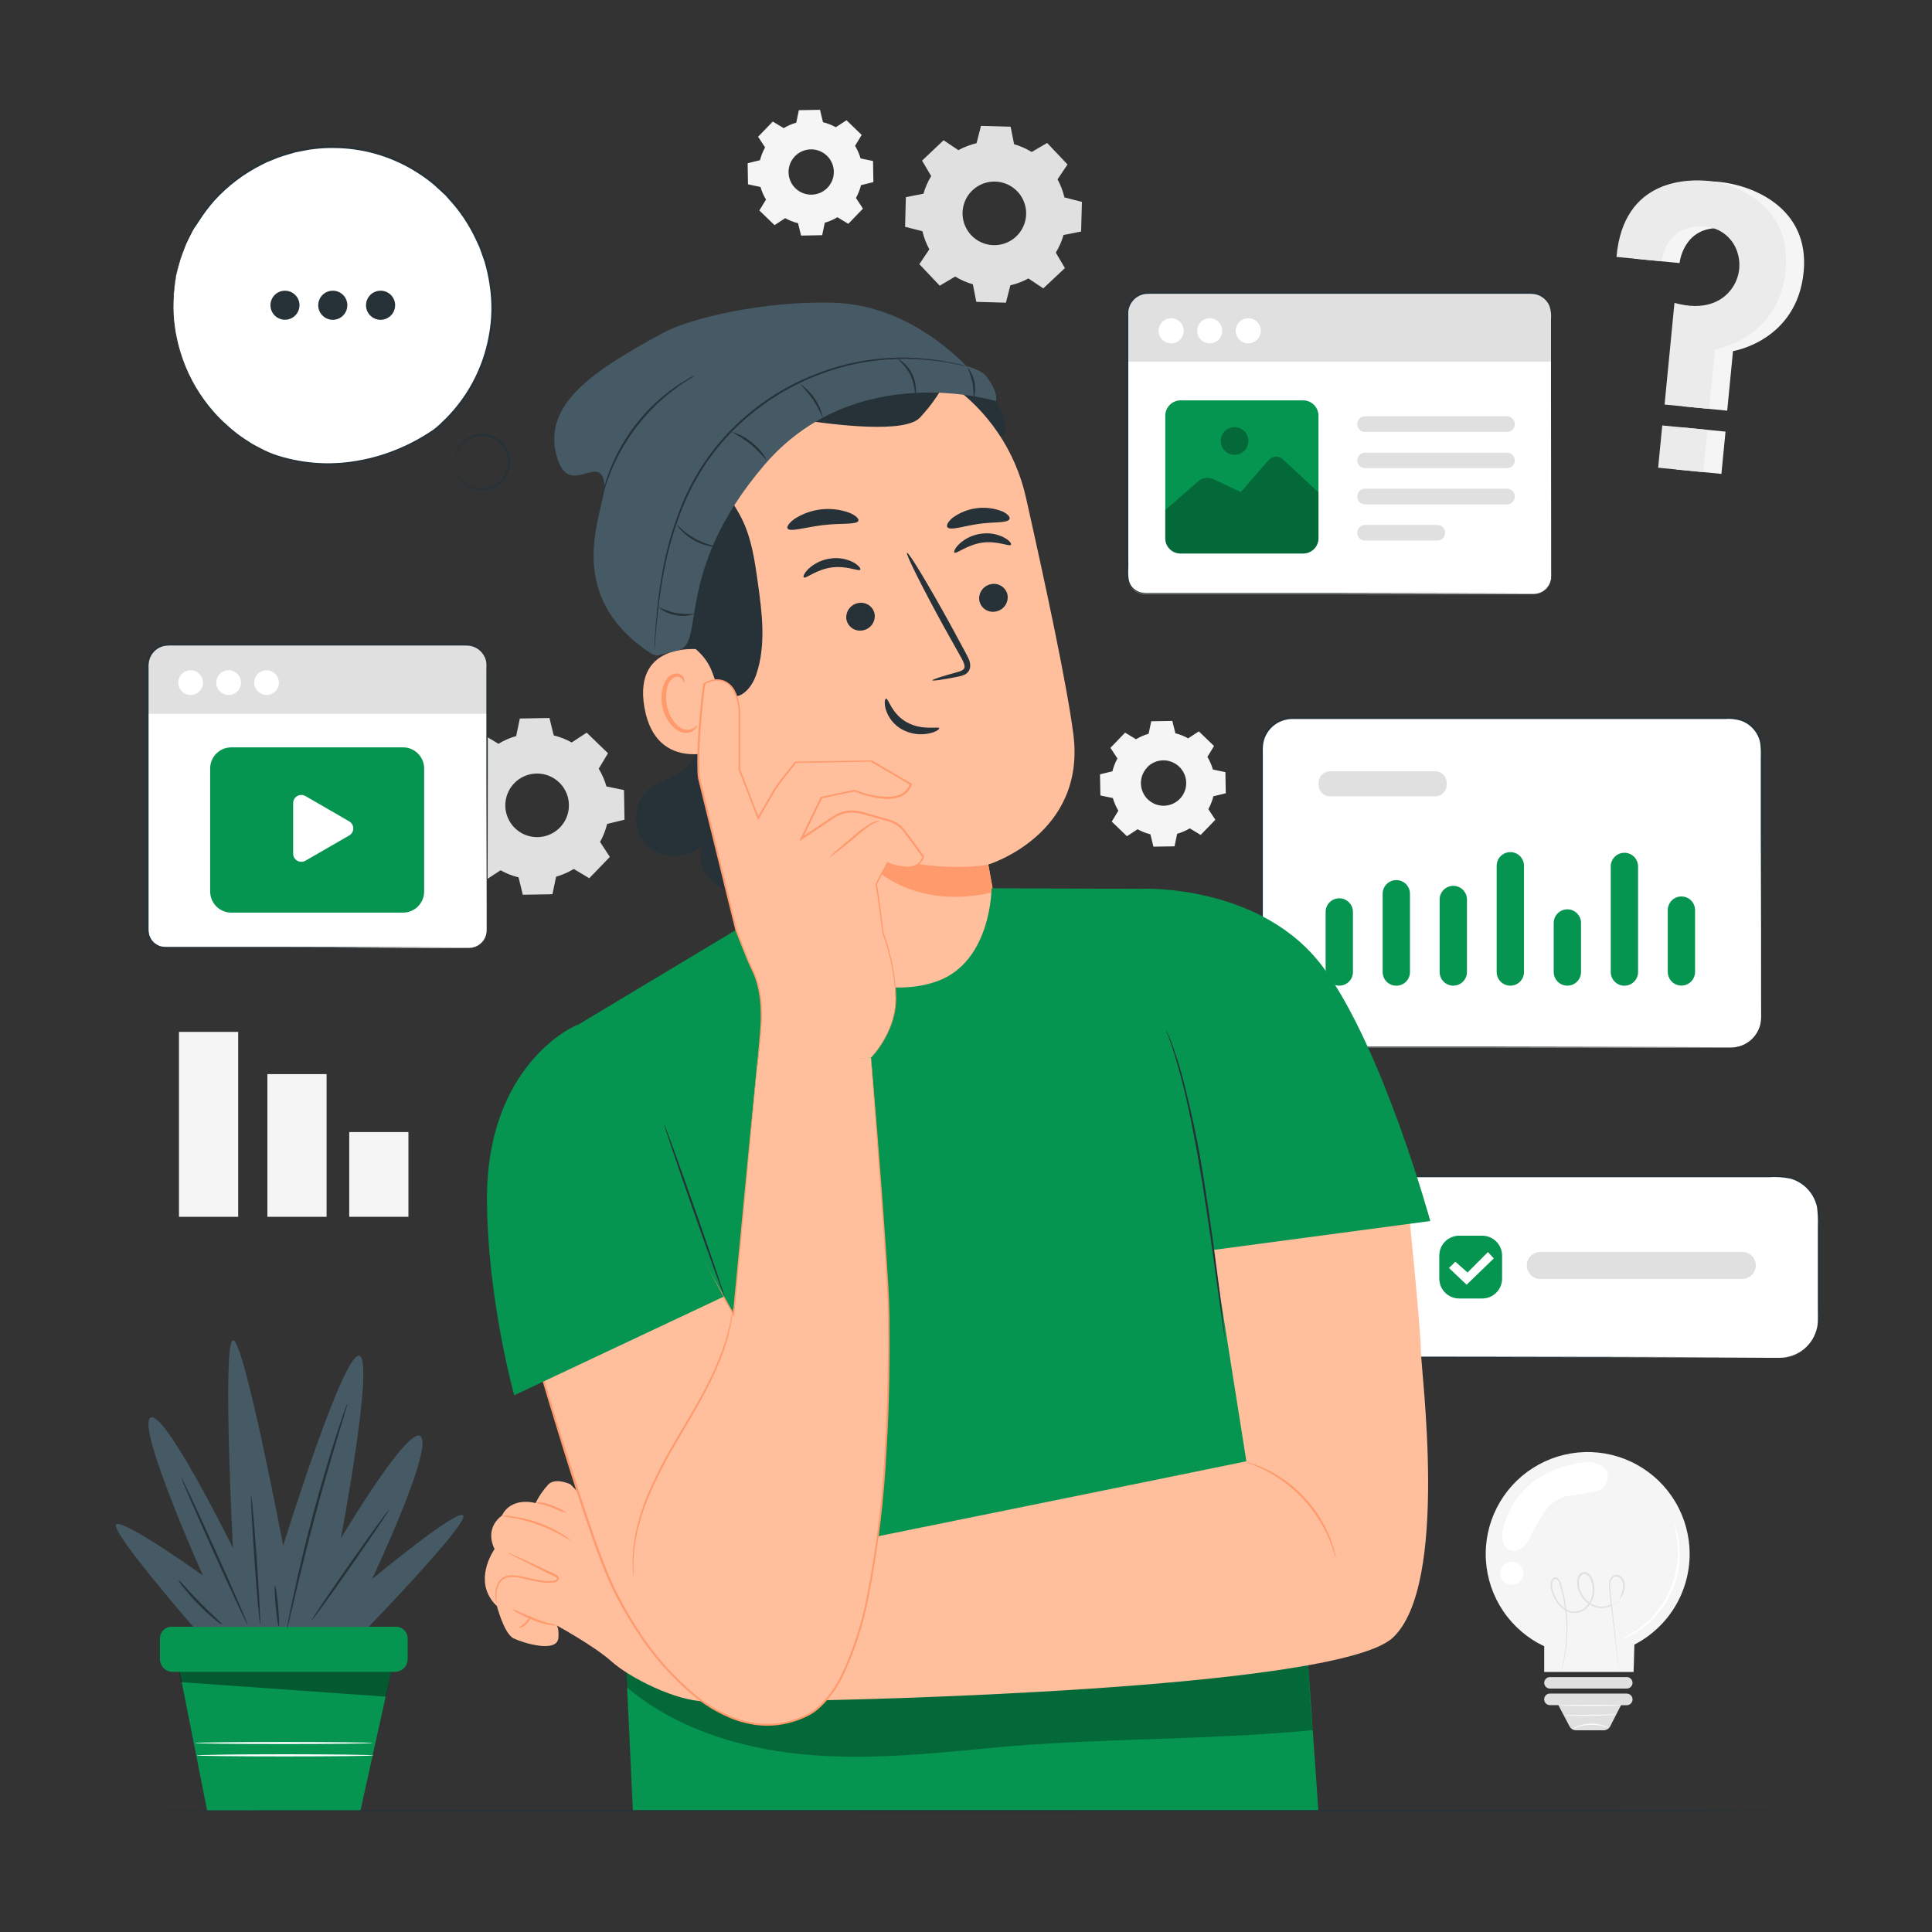 <svg width="220" height="220" viewBox="0 0 220 220" fill="none" xmlns="http://www.w3.org/2000/svg">
<rect x="0" y="0" width="220" height="220" fill="#333333" stroke="none"/>
<path d="M56.76 84.695C57.392 84.313 58.071 84.017 58.78 83.815L59.193 81.817L62.568 81.76L63.052 83.74C63.768 83.917 64.457 84.188 65.103 84.545L66.805 83.427L69.234 85.773L68.178 87.533C68.559 88.164 68.855 88.843 69.058 89.552L71.056 89.966L71.113 93.341L69.133 93.825C68.959 94.542 68.689 95.231 68.328 95.875L69.445 97.578L67.1 100.007L65.34 98.951C64.71 99.332 64.033 99.628 63.325 99.831L62.907 101.828L59.532 101.885L59.048 99.905C58.333 99.732 57.644 99.461 57.002 99.1L55.295 100.218L52.866 97.873L53.926 96.113C53.544 95.484 53.248 94.806 53.047 94.097L51.04 93.675L50.983 90.3L52.963 89.816C53.14 89.102 53.411 88.414 53.768 87.77L52.651 86.063L54.996 83.634L56.756 84.695H56.76ZM58.56 89.187C58.062 89.702 57.727 90.353 57.599 91.058C57.471 91.763 57.555 92.49 57.841 93.147C58.126 93.804 58.6 94.362 59.202 94.749C59.804 95.137 60.508 95.338 61.225 95.325C61.941 95.313 62.638 95.089 63.226 94.68C63.815 94.272 64.269 93.698 64.532 93.032C64.794 92.365 64.853 91.636 64.701 90.936C64.549 90.236 64.192 89.596 63.677 89.099C62.986 88.432 62.058 88.067 61.098 88.084C60.138 88.1 59.223 88.497 58.555 89.187H58.56Z" fill="#E0E0E0"/>
<path d="M27.122 117.502H20.381V138.56H27.122V117.502Z" fill="#F5F5F5"/>
<path d="M37.189 122.311H30.448V138.56H37.189V122.311Z" fill="#F5F5F5"/>
<path d="M46.508 128.91H39.767V138.559H46.508V128.91Z" fill="#F5F5F5"/>
<path d="M192.403 176.954C192.403 174.875 191.844 172.834 190.785 171.045C189.727 169.255 188.207 167.783 186.385 166.782C184.563 165.78 182.505 165.286 180.427 165.351C178.349 165.417 176.327 166.039 174.571 167.152C172.816 168.266 171.391 169.831 170.447 171.683C169.503 173.535 169.073 175.607 169.203 177.682C169.333 179.757 170.017 181.759 171.185 183.48C172.353 185.2 173.961 186.575 175.842 187.461V190.391H186.019C186.019 190.391 186.081 188.746 186.107 187.276C188.003 186.3 189.594 184.82 190.705 182.999C191.815 181.178 192.403 179.087 192.403 176.954Z" fill="#F5F5F5"/>
<path d="M185.24 192.28H176.497C176.411 192.28 176.326 192.263 176.246 192.23C176.167 192.197 176.094 192.149 176.034 192.088C175.973 192.027 175.924 191.955 175.891 191.875C175.859 191.796 175.842 191.71 175.842 191.624C175.842 191.538 175.859 191.453 175.891 191.373C175.924 191.294 175.973 191.222 176.034 191.161C176.094 191.1 176.167 191.052 176.246 191.019C176.326 190.986 176.411 190.969 176.497 190.969H185.24C185.414 190.969 185.581 191.038 185.704 191.161C185.826 191.284 185.896 191.45 185.896 191.624C185.896 191.798 185.826 191.965 185.704 192.088C185.581 192.211 185.414 192.28 185.24 192.28Z" fill="#E0E0E0"/>
<path d="M185.24 192.848H176.497C176.322 192.848 176.154 192.917 176.03 193.041C175.907 193.165 175.837 193.333 175.837 193.508C175.837 193.683 175.907 193.851 176.03 193.974C176.154 194.098 176.322 194.168 176.497 194.168H177.456L178.732 196.592C178.804 196.726 178.912 196.838 179.043 196.916C179.174 196.993 179.324 197.033 179.476 197.032H182.6C182.753 197.034 182.903 196.994 183.035 196.916C183.167 196.839 183.275 196.727 183.348 196.592L184.584 194.176H185.24C185.415 194.176 185.583 194.107 185.707 193.983C185.83 193.859 185.9 193.691 185.9 193.516C185.9 193.341 185.83 193.174 185.707 193.05C185.583 192.926 185.415 192.856 185.24 192.856V192.848Z" fill="#E0E0E0"/>
<path d="M183.185 196.781C183.185 196.781 182.957 196.701 182.587 196.596C181.618 196.315 180.586 196.345 179.635 196.679C179.442 196.763 179.245 196.836 179.045 196.899C179.209 196.762 179.397 196.657 179.599 196.587C180.076 196.389 180.584 196.281 181.1 196.266C181.616 196.249 182.13 196.328 182.618 196.499C182.823 196.557 183.015 196.652 183.185 196.781Z" fill="#FAFAFA"/>
<path d="M184.602 194.19C184.602 194.229 183.022 194.26 181.082 194.26C179.142 194.26 177.562 194.229 177.562 194.19C177.562 194.15 179.142 194.119 181.082 194.119C183.022 194.119 184.602 194.15 184.602 194.19Z" fill="#FAFAFA"/>
<path d="M184.056 195.223C183.774 195.281 183.487 195.311 183.198 195.311C182.666 195.346 181.927 195.377 181.113 195.39C180.299 195.404 179.56 195.39 179.027 195.39C178.732 195.398 178.438 195.376 178.147 195.324C178.439 195.29 178.733 195.278 179.027 195.289L181.113 195.263L183.194 195.228C183.481 195.207 183.769 195.205 184.056 195.223Z" fill="#FAFAFA"/>
<path d="M190.621 173.461C190.727 173.645 190.806 173.844 190.854 174.051C191.023 174.6 191.141 175.164 191.206 175.736C191.435 177.641 191.134 179.573 190.339 181.32C189.544 183.067 188.284 184.561 186.696 185.64C186.222 185.967 185.718 186.248 185.192 186.481C185.002 186.578 184.801 186.65 184.593 186.696C184.593 186.643 185.42 186.327 186.582 185.482C188.103 184.387 189.311 182.914 190.088 181.208C190.864 179.502 191.181 177.624 191.008 175.758C190.919 174.986 190.789 174.219 190.621 173.461Z" fill="white"/>
<path d="M183.071 167.811C182.838 167.014 181.918 166.491 180.796 166.469C178.937 166.625 177.135 167.186 175.516 168.114C174.421 168.759 173.469 169.622 172.72 170.649C171.97 171.675 171.44 172.845 171.16 174.085C171.036 174.543 171.02 175.023 171.112 175.489C171.162 175.731 171.274 175.956 171.435 176.143C171.597 176.33 171.804 176.473 172.036 176.558C172.266 176.612 172.506 176.611 172.736 176.553C172.965 176.496 173.178 176.384 173.356 176.228C173.708 175.911 173.998 175.53 174.209 175.106C174.683 174.134 175.21 173.19 175.789 172.277C176.368 171.345 177.281 170.67 178.341 170.389C179.036 170.235 179.661 170.222 180.365 170.072C181.245 169.883 181.79 169.901 182.398 169.522C182.647 169.318 182.84 169.054 182.957 168.754C183.075 168.455 183.114 168.13 183.071 167.811Z" fill="white"/>
<path d="M173.479 179.15C173.479 179.411 173.401 179.666 173.256 179.883C173.111 180.101 172.905 180.27 172.664 180.37C172.423 180.47 172.157 180.496 171.901 180.445C171.645 180.394 171.41 180.268 171.225 180.083C171.041 179.899 170.915 179.664 170.864 179.408C170.813 179.152 170.839 178.886 170.939 178.645C171.039 178.404 171.208 178.198 171.426 178.053C171.643 177.907 171.898 177.83 172.159 177.83C172.509 177.83 172.845 177.969 173.092 178.217C173.34 178.464 173.479 178.8 173.479 179.15Z" fill="white"/>
<path d="M184.391 190.427C184.391 190.427 184.36 190.273 184.32 189.987C184.281 189.701 184.219 189.217 184.153 188.667C184.008 187.488 183.81 185.842 183.568 183.827C183.462 182.797 183.291 181.697 183.203 180.47C183.19 180.137 183.308 179.813 183.533 179.568C183.654 179.434 183.821 179.348 184.001 179.328C184.18 179.308 184.361 179.354 184.51 179.458C184.782 179.677 184.96 179.992 185.007 180.338C185.045 180.686 184.999 181.039 184.875 181.367C184.607 182.046 184.085 182.592 183.418 182.89C183.071 183.048 182.692 183.124 182.31 183.112C181.929 183.099 181.555 182.999 181.218 182.819C180.524 182.451 179.997 181.83 179.744 181.086C179.609 180.707 179.561 180.302 179.604 179.902C179.631 179.693 179.706 179.492 179.824 179.317C179.888 179.225 179.973 179.148 180.071 179.094C180.17 179.039 180.279 179.007 180.391 179C180.503 179 180.613 179.023 180.715 179.068C180.818 179.112 180.909 179.178 180.985 179.26C181.133 179.405 181.251 179.579 181.333 179.77C181.481 180.141 181.555 180.537 181.548 180.936C181.568 181.327 181.506 181.717 181.368 182.083C181.229 182.448 181.017 182.782 180.743 183.061C180.475 183.334 180.135 183.527 179.762 183.617C179.39 183.707 179 183.692 178.636 183.572C177.979 183.288 177.438 182.79 177.1 182.159C176.929 181.862 176.793 181.546 176.695 181.218C176.581 180.895 176.545 180.549 176.59 180.21C176.619 180.032 176.702 179.868 176.827 179.739C176.9 179.675 176.99 179.635 177.087 179.625C177.183 179.615 177.28 179.635 177.364 179.682C177.611 179.899 177.768 180.2 177.804 180.527C178.119 181.611 178.327 182.724 178.424 183.849C178.567 185.475 178.483 187.113 178.174 188.715C178.067 189.301 177.92 189.879 177.734 190.444C177.734 190.444 177.76 190.286 177.835 190.004C177.91 189.723 178.006 189.274 178.108 188.706C178.388 187.109 178.451 185.481 178.292 183.866C178.188 182.754 177.976 181.655 177.659 180.584C177.575 180.298 177.496 179.977 177.272 179.84C177.218 179.81 177.156 179.797 177.094 179.804C177.033 179.81 176.975 179.835 176.928 179.876C176.83 179.98 176.767 180.112 176.748 180.254C176.708 180.565 176.744 180.88 176.854 181.174C176.948 181.49 177.08 181.794 177.245 182.08C177.561 182.682 178.074 183.159 178.697 183.431C179.029 183.538 179.384 183.55 179.722 183.466C180.06 183.382 180.368 183.205 180.611 182.956C180.865 182.695 181.062 182.384 181.19 182.043C181.318 181.703 181.374 181.339 181.355 180.976C181.359 180.602 181.291 180.231 181.152 179.884C181.012 179.559 180.734 179.224 180.4 179.233C180.066 179.242 179.841 179.612 179.797 179.968C179.762 180.337 179.807 180.709 179.929 181.059C180.167 181.756 180.661 182.337 181.311 182.683C181.619 182.849 181.961 182.941 182.31 182.953C182.66 182.966 183.007 182.897 183.326 182.753C184.061 182.907 184.492 182.08 184.69 181.341C184.806 181.04 184.85 180.716 184.818 180.395C184.779 180.088 184.621 179.808 184.378 179.616C184.263 179.535 184.122 179.499 183.982 179.516C183.843 179.532 183.714 179.599 183.621 179.704C183.427 179.92 183.325 180.202 183.335 180.492C183.418 181.675 183.577 182.81 183.678 183.827C183.894 185.846 184.07 187.492 184.197 188.667C184.25 189.212 184.294 189.652 184.329 189.987C184.386 190.268 184.391 190.427 184.391 190.427Z" fill="#E0E0E0"/>
<path d="M186.12 29.452L191.255 29.954C191.255 29.954 191.673 25.642 196.161 25.994C197.028 26.046 197.856 26.368 198.531 26.914C199.206 27.459 199.694 28.202 199.927 29.039C200.133 29.738 200.17 30.476 200.036 31.192C199.902 31.909 199.601 32.583 199.157 33.161C198.145 34.512 196.077 35.775 192.694 34.829L191.581 46.269L196.68 46.762L197.34 39.981C197.34 39.981 204.6 38.833 205.383 30.988C206.114 23.477 199.285 21.053 195.783 20.714C193.6 20.498 186.903 20.388 186.12 29.452Z" fill="#F5F5F5"/>
<path d="M191.338 48.648L190.87 53.461L196.02 53.962L196.488 49.149L191.338 48.648Z" fill="#F5F5F5"/>
<path d="M184.074 29.254L189.2 29.756C189.2 29.756 189.64 25.444 194.11 25.796C194.976 25.85 195.803 26.172 196.477 26.718C197.152 27.263 197.639 28.005 197.872 28.841C198.082 29.539 198.123 30.277 197.992 30.995C197.861 31.712 197.562 32.388 197.12 32.968C196.108 34.319 194.075 35.436 190.674 34.49L189.548 46.067L194.625 46.56L195.285 39.779C195.285 39.779 202.572 38.631 203.333 30.799C204.063 23.292 197.503 20.894 194.621 20.613C192.416 20.384 184.857 20.186 184.074 29.254Z" fill="#EBEBEB"/>
<path d="M189.284 48.447L188.815 53.26L193.965 53.761L194.434 48.948L189.284 48.447Z" fill="#EBEBEB"/>
<path d="M109.146 17.093C109.793 16.741 110.484 16.476 111.201 16.306L111.707 14.33L115.082 14.427L115.478 16.424C116.183 16.628 116.857 16.924 117.484 17.305L119.24 16.279L121.559 18.73L120.424 20.424C120.775 21.071 121.038 21.762 121.207 22.479L123.2 22.989L123.108 26.364L121.106 26.76C120.903 27.465 120.607 28.14 120.226 28.767L121.264 30.526L118.8 32.841L117.106 31.706C116.459 32.058 115.768 32.321 115.051 32.489L114.545 34.469L111.175 34.372L110.779 32.37C110.071 32.171 109.395 31.875 108.768 31.49L107.008 32.533L104.689 30.082L105.824 28.388C105.471 27.74 105.206 27.047 105.037 26.329L103.061 25.827L103.154 22.453L105.156 22.056C105.359 21.352 105.655 20.677 106.036 20.05L104.997 18.29L107.448 15.971L109.142 17.107L109.146 17.093ZM110.739 21.665C110.219 22.157 109.856 22.793 109.697 23.491C109.538 24.189 109.589 24.919 109.845 25.588C110.1 26.258 110.549 26.836 111.133 27.25C111.718 27.664 112.412 27.896 113.128 27.916C113.844 27.935 114.55 27.742 115.156 27.361C115.762 26.979 116.242 26.427 116.534 25.773C116.826 25.118 116.918 24.392 116.797 23.686C116.676 22.98 116.349 22.326 115.856 21.806C115.196 21.109 114.287 20.703 113.327 20.676C112.367 20.65 111.437 21.005 110.739 21.665Z" fill="#E0E0E0"/>
<path d="M89.237 14.594C89.685 14.323 90.167 14.113 90.671 13.969L90.966 12.548L93.373 12.504L93.716 13.916C94.226 14.042 94.717 14.235 95.177 14.488L96.391 13.692L98.12 15.364L97.368 16.605C97.637 17.054 97.847 17.536 97.993 18.039L99.414 18.334L99.453 20.736L98.045 21.084C97.92 21.593 97.726 22.083 97.469 22.54L98.265 23.759L96.598 25.488L95.357 24.736C94.908 25.008 94.424 25.218 93.918 25.361L93.623 26.782L91.221 26.826L90.873 25.413C90.363 25.29 89.871 25.097 89.412 24.841L88.198 25.638L86.469 23.966L87.226 22.725C86.953 22.278 86.743 21.795 86.601 21.291L85.175 20.991L85.136 18.589L86.544 18.241C86.671 17.733 86.865 17.243 87.12 16.785L86.324 15.571L88 13.841L89.245 14.594H89.237ZM90.517 17.797C90.163 18.164 89.925 18.628 89.834 19.13C89.744 19.632 89.804 20.149 90.007 20.617C90.211 21.085 90.549 21.482 90.978 21.758C91.407 22.033 91.908 22.175 92.418 22.166C92.928 22.157 93.424 21.997 93.843 21.706C94.262 21.415 94.585 21.006 94.772 20.531C94.958 20.056 94.999 19.537 94.891 19.038C94.782 18.54 94.528 18.085 94.16 17.731C93.917 17.496 93.629 17.311 93.314 17.187C92.999 17.063 92.663 17.002 92.325 17.009C91.987 17.015 91.653 17.087 91.342 17.223C91.032 17.358 90.752 17.553 90.517 17.797Z" fill="#F5F5F5"/>
<path d="M129.36 84.179C129.809 83.91 130.291 83.7 130.794 83.555L131.094 82.133L133.496 82.094L133.844 83.502C134.353 83.627 134.843 83.821 135.3 84.078L136.514 83.282L138.244 84.949L137.491 86.19C137.761 86.64 137.971 87.124 138.116 87.629L139.537 87.924L139.581 90.331L138.169 90.674C138.043 91.184 137.851 91.675 137.597 92.135L138.393 93.349L136.721 95.078L135.48 94.326C135.031 94.596 134.547 94.805 134.042 94.946L133.747 96.372L131.344 96.411L130.997 95.003C130.488 94.876 129.999 94.682 129.54 94.427L128.326 95.223L126.597 93.556L127.349 92.315C127.077 91.866 126.867 91.382 126.724 90.876L125.303 90.581L125.259 88.174L126.672 87.831C126.796 87.321 126.988 86.829 127.244 86.371L126.447 85.156L128.119 83.427L129.36 84.179ZM130.64 87.383C130.287 87.75 130.05 88.213 129.96 88.715C129.869 89.217 129.93 89.734 130.134 90.202C130.337 90.669 130.675 91.066 131.104 91.341C131.533 91.617 132.034 91.759 132.544 91.749C133.054 91.74 133.549 91.58 133.968 91.289C134.387 90.999 134.71 90.59 134.897 90.116C135.083 89.641 135.125 89.122 135.017 88.624C134.908 88.126 134.655 87.671 134.288 87.317C134.044 87.078 133.755 86.89 133.437 86.764C133.12 86.638 132.781 86.576 132.439 86.582C132.098 86.589 131.761 86.662 131.449 86.8C131.136 86.937 130.854 87.135 130.618 87.383H130.64Z" fill="#F5F5F5"/>
<path d="M203.201 206.21C203.201 206.276 161.471 206.325 110.005 206.325C58.538 206.325 16.799 206.276 16.799 206.21C16.799 206.144 58.52 206.096 110 206.096C161.48 206.096 203.201 206.149 203.201 206.21Z" fill="#263238"/>
<path d="M20.218 189.143L23.58 206.144L41.056 206.131L44.748 189.424L20.218 189.143Z" fill="#069550"/>
<path d="M18.212 186.56V188.932C18.212 189.123 18.25 189.311 18.324 189.487C18.397 189.663 18.505 189.823 18.64 189.957C18.775 190.092 18.936 190.198 19.112 190.271C19.288 190.343 19.477 190.38 19.668 190.379H44.968C45.158 190.38 45.347 190.343 45.523 190.271C45.7 190.198 45.86 190.091 45.995 189.957C46.129 189.823 46.236 189.663 46.309 189.487C46.383 189.311 46.42 189.122 46.42 188.932V186.56C46.42 186.21 46.281 185.874 46.033 185.627C45.786 185.379 45.45 185.24 45.1 185.24H19.527C19.178 185.241 18.843 185.381 18.597 185.628C18.35 185.876 18.212 186.211 18.212 186.56Z" fill="#069550"/>
<g opacity="0.4">
<path d="M20.407 190.375L20.614 191.55L43.96 193.204L44.55 190.375H20.407Z" fill="black"/>
</g>
<path d="M42.416 198.48C42.416 198.541 37.893 198.594 32.296 198.594C26.699 198.594 22.176 198.541 22.176 198.48C22.176 198.418 26.695 198.365 32.296 198.365C37.897 198.365 42.416 198.414 42.416 198.48Z" fill="white"/>
<path d="M42.548 199.892C42.548 199.953 38.029 200.006 32.428 200.006C26.827 200.006 22.334 199.953 22.334 199.892C22.334 199.83 26.875 199.76 32.45 199.76C38.025 199.76 42.548 199.826 42.548 199.892Z" fill="white"/>
<path d="M22.022 185.262C22.022 185.262 12.184 173.971 13.279 173.562C14.375 173.153 23.113 179.414 23.113 179.414C23.113 179.414 15.602 162.694 17.103 161.453C18.603 160.212 26.528 176.281 26.528 176.281C26.528 176.281 25.3 152.882 26.528 152.614C27.755 152.345 32.248 176.013 32.248 176.013C32.248 176.013 38.944 154.378 40.854 154.378C42.764 154.378 38.808 175.194 38.808 175.194C38.808 175.194 46.728 161.862 47.96 163.631C49.192 165.4 42.359 179.819 42.359 179.819C42.359 179.819 52.36 171.52 52.756 172.612C53.152 173.703 41.967 185.262 41.967 185.262H22.022Z" fill="#455A64"/>
<path d="M20.649 168.256C20.715 168.225 22.462 171.952 24.543 176.576C26.624 181.201 28.266 184.976 28.195 185.007C28.125 185.038 26.382 181.311 24.301 176.686C22.22 172.062 20.579 168.287 20.649 168.256Z" fill="#263238"/>
<path d="M28.6 170.336C28.675 170.336 28.965 173.614 29.247 177.671C29.529 181.728 29.687 185.014 29.625 185.019C29.564 185.023 29.26 181.745 28.979 177.688C28.697 173.632 28.521 170.34 28.6 170.336Z" fill="#263238"/>
<path d="M39.556 159.855C39.548 159.947 39.529 160.037 39.499 160.124C39.437 160.322 39.367 160.564 39.279 160.867C39.077 161.549 38.795 162.469 38.461 163.591C37.765 165.892 36.833 169.082 35.882 172.624C34.932 176.166 34.149 179.391 33.599 181.732L32.947 184.504C32.873 184.808 32.811 185.054 32.763 185.257C32.747 185.347 32.718 185.434 32.679 185.516C32.679 185.424 32.689 185.333 32.71 185.243C32.745 185.041 32.789 184.803 32.846 184.482C32.965 183.822 33.159 182.867 33.414 181.693C33.915 179.339 34.672 176.1 35.614 172.554C36.555 169.007 37.528 165.826 38.254 163.538C38.623 162.39 38.936 161.47 39.16 160.832L39.424 160.106C39.456 160.017 39.501 159.933 39.556 159.855Z" fill="#263238"/>
<path d="M44.295 171.92C44.356 171.96 42.434 174.811 40.005 178.287C37.576 181.763 35.556 184.544 35.495 184.5C35.433 184.456 37.356 181.605 39.785 178.133C42.214 174.662 44.233 171.876 44.295 171.92Z" fill="#263238"/>
<path d="M25.34 185.023C25.019 184.861 24.723 184.656 24.46 184.412C23.804 183.871 23.178 183.296 22.585 182.687C21.99 182.083 21.429 181.447 20.904 180.782C20.665 180.52 20.466 180.223 20.315 179.902C20.377 179.853 21.397 181.085 22.779 182.493C24.16 183.901 25.392 184.962 25.34 185.023Z" fill="#263238"/>
<path d="M31.315 180.535C31.39 180.535 31.544 181.574 31.663 182.863C31.781 184.152 31.817 185.212 31.742 185.217C31.667 185.221 31.513 184.183 31.394 182.889C31.275 181.596 31.24 180.544 31.315 180.535Z" fill="#263238"/>
<path d="M20.046 31.419C20.531 28.945 21.525 26.598 22.965 24.527C24.405 22.457 26.259 20.708 28.41 19.392C30.561 18.076 32.962 17.22 35.461 16.881C37.96 16.541 40.502 16.724 42.926 17.419C52.765 20.252 58.414 31.019 55.145 40.739C54.096 43.873 52.207 46.659 49.685 48.795C49.597 48.87 49.507 48.941 49.412 49.006H49.385C45.145 51.967 39.967 53.27 34.83 52.667C33.166 52.47 31.542 52.016 30.017 51.321C26.39 49.57 23.445 46.669 21.641 43.068C19.837 39.468 19.277 35.372 20.046 31.419Z" fill="white"/>
<path d="M20.046 31.42C20.046 31.42 20.046 31.517 20.011 31.71C19.976 31.904 19.945 32.194 19.892 32.564C19.759 33.661 19.72 34.768 19.773 35.873C19.893 37.618 20.253 39.338 20.843 40.985C21.631 43.167 22.825 45.179 24.363 46.916C24.797 47.41 25.261 47.875 25.753 48.311C26.257 48.783 26.789 49.223 27.346 49.631C27.623 49.843 27.931 50.019 28.226 50.217L28.666 50.507C28.82 50.599 28.983 50.678 29.141 50.767L30.118 51.277C30.452 51.431 30.8 51.576 31.152 51.717C34.204 52.767 37.472 53.026 40.651 52.469C42.366 52.179 44.039 51.68 45.632 50.982C46.456 50.626 47.257 50.219 48.03 49.763C48.422 49.535 48.805 49.288 49.188 49.037C49.563 48.775 49.915 48.481 50.239 48.157C53.053 45.549 54.948 42.101 55.642 38.328C56.012 36.428 56.055 34.478 55.77 32.564C55.638 31.628 55.439 30.703 55.176 29.796C55.017 29.356 54.864 28.916 54.709 28.476C54.635 28.256 54.545 28.041 54.441 27.834L54.151 27.204C53.38 25.564 52.364 24.05 51.137 22.716L50.697 22.219L50.213 21.779C49.883 21.489 49.579 21.172 49.24 20.899C48.574 20.359 47.869 19.866 47.133 19.425C44.371 17.752 41.205 16.863 37.976 16.856C37.241 16.847 36.506 16.887 35.776 16.974C35.418 17.006 35.062 17.061 34.712 17.142L33.669 17.34C33 17.542 32.349 17.714 31.702 17.942L30.778 18.321C30.475 18.431 30.18 18.565 29.898 18.721C27.821 19.747 25.955 21.155 24.398 22.87C23.773 23.584 23.203 24.343 22.691 25.141L22.339 25.682C22.213 25.839 22.1 26.005 22 26.179L21.485 27.196C21.406 27.358 21.322 27.512 21.252 27.666L21.076 28.107L20.759 28.942C20.588 29.372 20.45 29.813 20.346 30.262C20.244 30.623 20.169 30.901 20.117 31.094C20.064 31.288 20.033 31.38 20.033 31.38C20.033 31.38 20.033 31.279 20.095 31.09L20.297 30.249C20.396 29.791 20.529 29.341 20.693 28.903L21.001 28.058C21.058 27.909 21.116 27.755 21.173 27.592C21.23 27.429 21.327 27.284 21.406 27.121L21.912 26.091C21.999 25.906 22.1 25.728 22.215 25.559L22.563 25.013C23.072 24.206 23.641 23.438 24.266 22.716C25.827 20.978 27.702 19.549 29.792 18.506C30.076 18.349 30.37 18.212 30.672 18.096L31.601 17.714C32.239 17.48 32.921 17.305 33.585 17.098L34.637 16.895C34.992 16.815 35.352 16.756 35.715 16.719C39.716 16.253 43.759 17.115 47.221 19.174C47.966 19.62 48.679 20.117 49.355 20.662C49.698 20.93 50.006 21.251 50.34 21.542L50.829 21.982L51.269 22.483C52.512 23.833 53.541 25.364 54.322 27.024L54.617 27.662C54.723 27.872 54.815 28.09 54.89 28.313C55.044 28.753 55.202 29.193 55.361 29.633C55.629 30.552 55.831 31.488 55.964 32.436C56.278 34.396 56.25 36.395 55.88 38.345C55.178 42.168 53.258 45.661 50.406 48.303C50.071 48.626 49.709 48.921 49.324 49.182C48.937 49.438 48.554 49.688 48.154 49.913C45.856 51.268 43.33 52.193 40.7 52.641C37.485 53.194 34.182 52.925 31.099 51.858C30.743 51.726 30.391 51.581 30.052 51.418L29.04 50.907C28.881 50.819 28.714 50.74 28.56 50.648L28.12 50.349C27.821 50.151 27.509 49.97 27.24 49.759C26.682 49.349 26.147 48.909 25.639 48.439C25.145 47.996 24.68 47.522 24.244 47.022C22.699 45.267 21.505 43.233 20.724 41.029C20.142 39.368 19.794 37.634 19.69 35.877C19.643 34.769 19.695 33.658 19.844 32.559C19.905 32.19 19.954 31.908 19.989 31.706C20.024 31.503 20.046 31.42 20.046 31.42Z" fill="#263238"/>
<path d="M51.753 52.645C51.779 52.645 51.753 52.368 51.893 51.898C52.08 51.234 52.481 50.651 53.033 50.239C53.437 49.939 53.909 49.745 54.407 49.674C54.905 49.602 55.412 49.656 55.884 49.83C56.441 50.031 56.924 50.396 57.27 50.877C57.643 51.388 57.844 52.004 57.844 52.637C57.844 53.269 57.643 53.886 57.27 54.397C57.035 54.719 56.739 54.992 56.397 55.199C56.056 55.406 55.677 55.543 55.283 55.602C54.888 55.661 54.486 55.642 54.099 55.544C53.712 55.447 53.348 55.274 53.029 55.035C52.477 54.624 52.076 54.042 51.889 53.38C51.761 52.91 51.775 52.628 51.748 52.632C51.738 52.698 51.738 52.765 51.748 52.83C51.748 53.023 51.77 53.215 51.814 53.402C51.973 54.102 52.371 54.725 52.941 55.162C53.555 55.636 54.319 55.871 55.093 55.824C55.867 55.778 56.598 55.453 57.151 54.91C57.705 54.367 58.043 53.642 58.103 52.87C58.164 52.097 57.943 51.328 57.481 50.705C57.106 50.188 56.581 49.798 55.977 49.587C55.471 49.406 54.927 49.356 54.397 49.44C53.866 49.525 53.365 49.742 52.941 50.072C52.371 50.509 51.973 51.132 51.814 51.831C51.77 52.019 51.748 52.211 51.748 52.404C51.735 52.484 51.736 52.566 51.753 52.645Z" fill="#263238"/>
<path d="M34.105 34.76C34.104 35.087 34.006 35.407 33.824 35.678C33.641 35.95 33.383 36.161 33.08 36.286C32.778 36.41 32.445 36.442 32.125 36.378C31.804 36.314 31.51 36.156 31.279 35.924C31.048 35.693 30.891 35.398 30.827 35.077C30.764 34.756 30.797 34.424 30.922 34.122C31.047 33.82 31.259 33.562 31.531 33.38C31.803 33.199 32.123 33.102 32.45 33.102C32.668 33.102 32.883 33.145 33.084 33.228C33.285 33.311 33.468 33.434 33.621 33.588C33.775 33.742 33.897 33.925 33.98 34.126C34.063 34.327 34.105 34.543 34.105 34.76Z" fill="#263238"/>
<path d="M39.552 34.76C39.552 35.088 39.454 35.409 39.272 35.682C39.09 35.955 38.831 36.167 38.528 36.293C38.225 36.418 37.891 36.451 37.569 36.387C37.248 36.323 36.952 36.165 36.72 35.933C36.488 35.701 36.33 35.406 36.266 35.084C36.202 34.762 36.235 34.429 36.36 34.126C36.486 33.822 36.699 33.563 36.971 33.381C37.244 33.199 37.565 33.102 37.893 33.102C38.111 33.101 38.327 33.144 38.528 33.227C38.73 33.31 38.913 33.432 39.067 33.586C39.221 33.74 39.343 33.923 39.427 34.125C39.51 34.326 39.552 34.542 39.552 34.76Z" fill="#263238"/>
<path d="M44.994 34.76C44.994 35.088 44.897 35.409 44.715 35.682C44.532 35.955 44.273 36.167 43.97 36.293C43.667 36.418 43.334 36.451 43.012 36.387C42.69 36.323 42.395 36.165 42.163 35.933C41.931 35.701 41.773 35.406 41.709 35.084C41.645 34.762 41.678 34.429 41.803 34.126C41.929 33.822 42.141 33.563 42.414 33.381C42.687 33.199 43.008 33.102 43.336 33.102C43.554 33.101 43.77 33.144 43.971 33.227C44.173 33.31 44.356 33.432 44.51 33.586C44.664 33.74 44.786 33.923 44.869 34.125C44.952 34.326 44.995 34.542 44.994 34.76Z" fill="#263238"/>
<path d="M202.721 133.961H161.233C158.825 133.961 156.873 135.913 156.873 138.321V150.254C156.873 152.662 158.825 154.615 161.233 154.615H202.721C205.129 154.615 207.081 152.662 207.081 150.254V138.321C207.081 135.913 205.129 133.961 202.721 133.961Z" fill="white"/>
<path d="M202.721 154.616C203.169 154.593 203.612 154.515 204.041 154.382C204.657 154.178 205.22 153.838 205.687 153.388C206.154 152.937 206.513 152.386 206.738 151.778C206.898 151.363 206.988 150.924 207.002 150.48C207.024 150.018 207.002 149.516 207.002 149.001C207.002 147.969 207.002 146.848 207.002 145.64C207.002 144.431 207.002 143.143 207.002 141.776C207.002 141.09 207.002 140.39 207.002 139.664C207.031 138.93 207 138.194 206.91 137.464C206.749 136.698 206.382 135.991 205.848 135.418C205.315 134.845 204.635 134.428 203.883 134.213C203.062 134.048 202.223 133.995 201.388 134.054H198.748H187.347H161.225C160.666 134.054 160.112 134.164 159.596 134.378C159.08 134.592 158.611 134.906 158.216 135.301C157.822 135.697 157.509 136.167 157.297 136.684C157.084 137.201 156.976 137.755 156.979 138.314C156.979 140.569 156.979 142.791 156.979 144.98V149.82C156.951 150.338 157.003 150.857 157.133 151.36C157.411 152.348 158.036 153.204 158.893 153.771C159.308 154.049 159.77 154.249 160.257 154.36C160.743 154.462 161.239 154.502 161.735 154.479L183.071 154.506L197.454 154.541L201.366 154.563H197.454L183.071 154.602L161.735 154.624C161.223 154.649 160.71 154.607 160.208 154.501C159.697 154.385 159.211 154.176 158.774 153.885C157.877 153.288 157.225 152.389 156.935 151.351C156.8 150.83 156.745 150.291 156.772 149.754C156.772 149.221 156.772 148.689 156.772 148.152V138.336C156.77 137.747 156.885 137.164 157.109 136.619C157.333 136.075 157.662 135.58 158.078 135.163C158.494 134.746 158.987 134.415 159.531 134.19C160.075 133.964 160.658 133.848 161.247 133.848H187.369H198.77H202.681C203.108 133.848 203.533 133.908 203.944 134.024C204.727 134.248 205.433 134.682 205.986 135.28C206.539 135.877 206.918 136.614 207.081 137.412C207.15 137.786 207.179 138.166 207.169 138.547V139.642C207.169 140.368 207.169 141.068 207.169 141.754C207.169 143.121 207.169 144.409 207.169 145.618C207.169 146.826 207.169 147.947 207.169 148.979C207.169 149.498 207.169 149.987 207.169 150.462C207.147 150.914 207.052 151.36 206.888 151.782C206.613 152.496 206.159 153.127 205.568 153.612C205.137 153.966 204.643 154.233 204.111 154.4C203.787 154.5 203.452 154.562 203.113 154.585C202.84 154.62 202.721 154.616 202.721 154.616Z" fill="#263238"/>
<path d="M198.392 145.639H175.402C174.992 145.639 174.599 145.476 174.31 145.187C174.02 144.897 173.857 144.504 173.857 144.095C173.858 143.686 174.022 143.294 174.311 143.005C174.601 142.717 174.993 142.555 175.402 142.555H198.392C198.8 142.555 199.193 142.717 199.482 143.005C199.772 143.294 199.935 143.686 199.936 144.095C199.936 144.504 199.773 144.897 199.484 145.187C199.194 145.476 198.801 145.639 198.392 145.639Z" fill="#E0E0E0"/>
<path d="M168.784 140.711H166.157C164.908 140.711 163.896 141.723 163.896 142.973V145.599C163.896 146.848 164.908 147.861 166.157 147.861H168.784C170.033 147.861 171.046 146.848 171.046 145.599V142.973C171.046 141.723 170.033 140.711 168.784 140.711Z" fill="#069550"/>
<path d="M165 144.389L165.722 143.672L167.112 144.904L169.431 142.576L170.1 143.298L167.006 146.294L165 144.389Z" fill="white"/>
<path d="M197.133 81.756H147.149C145.237 81.756 143.686 83.306 143.686 85.219V115.821C143.686 117.733 145.237 119.283 147.149 119.283H197.133C199.046 119.283 200.596 117.733 200.596 115.821V85.219C200.596 83.306 199.046 81.756 197.133 81.756Z" fill="white"/>
<path d="M197.12 119.288C197.159 119.285 197.199 119.285 197.239 119.288C197.355 119.283 197.471 119.271 197.586 119.253C198.045 119.195 198.486 119.041 198.88 118.799C199.522 118.411 200.021 117.824 200.301 117.127C200.666 116.305 200.512 115.244 200.539 114.096C200.539 109.463 200.539 102.766 200.503 94.494C200.503 92.426 200.503 90.257 200.503 87.999V86.288C200.529 85.713 200.505 85.138 200.433 84.567C200.314 83.996 200.049 83.464 199.663 83.025C199.278 82.587 198.785 82.255 198.233 82.064C197.655 81.89 197.049 81.826 196.447 81.875H182.749H147.149C146.383 81.881 145.64 82.144 145.041 82.623C144.449 83.105 144.038 83.773 143.875 84.519C143.808 84.895 143.783 85.277 143.801 85.659V98.221C143.801 104.174 143.801 109.916 143.801 115.381C143.746 116.046 143.867 116.713 144.153 117.317C144.447 117.903 144.906 118.391 145.473 118.72C146.033 119.045 146.673 119.205 147.321 119.182H156.82H170.359L189.957 119.222L195.285 119.244H196.671H197.146C197.146 119.244 196.983 119.244 196.671 119.244H195.285H189.957L170.359 119.279H156.82H149.279H147.321C146.637 119.304 145.96 119.136 145.367 118.795C144.764 118.446 144.278 117.927 143.968 117.303C143.67 116.671 143.541 115.972 143.594 115.275C143.594 109.801 143.594 104.059 143.594 98.115V85.654C143.575 85.257 143.601 84.858 143.673 84.466C143.847 83.667 144.288 82.951 144.924 82.438C145.561 81.924 146.353 81.643 147.171 81.641H182.771H196.469C197.092 81.594 197.718 81.663 198.317 81.844C198.898 82.046 199.418 82.395 199.824 82.858C200.23 83.321 200.51 83.881 200.635 84.484C200.709 85.067 200.732 85.656 200.706 86.244V87.999C200.706 90.257 200.706 92.426 200.706 94.494C200.706 102.766 200.679 109.454 200.671 114.096C200.671 114.672 200.671 115.222 200.671 115.733C200.681 116.219 200.593 116.703 200.411 117.154C200.124 117.861 199.61 118.454 198.95 118.839C198.548 119.081 198.097 119.231 197.63 119.279C197.461 119.296 197.29 119.299 197.12 119.288Z" fill="#263238"/>
<path d="M178.481 103.549H178.477C177.619 103.549 176.924 104.244 176.924 105.102V110.686C176.924 111.543 177.619 112.239 178.477 112.239H178.481C179.339 112.239 180.035 111.543 180.035 110.686V105.102C180.035 104.244 179.339 103.549 178.481 103.549Z" fill="#069550"/>
<path d="M152.508 102.291H152.504C151.646 102.291 150.951 102.986 150.951 103.844V110.686C150.951 111.544 151.646 112.239 152.504 112.239H152.508C153.366 112.239 154.061 111.544 154.061 110.686V103.844C154.061 102.986 153.366 102.291 152.508 102.291Z" fill="#069550"/>
<path d="M159.003 100.219H158.998C158.14 100.219 157.445 100.914 157.445 101.772V110.691C157.445 111.549 158.14 112.244 158.998 112.244H159.003C159.86 112.244 160.556 111.549 160.556 110.691V101.772C160.556 100.914 159.86 100.219 159.003 100.219Z" fill="#069550"/>
<path d="M165.493 100.873H165.488C164.63 100.873 163.935 101.568 163.935 102.426V110.685C163.935 111.543 164.63 112.238 165.488 112.238H165.493C166.35 112.238 167.046 111.543 167.046 110.685V102.426C167.046 101.568 166.35 100.873 165.493 100.873Z" fill="#069550"/>
<path d="M171.987 97.033H171.983C171.125 97.033 170.429 97.729 170.429 98.586V110.686C170.429 111.544 171.125 112.24 171.983 112.24H171.987C172.845 112.24 173.54 111.544 173.54 110.686V98.586C173.54 97.729 172.845 97.033 171.987 97.033Z" fill="#069550"/>
<path d="M184.976 97.107H184.971C184.114 97.107 183.418 97.803 183.418 98.661V110.69C183.418 111.548 184.114 112.243 184.971 112.243H184.976C185.834 112.243 186.529 111.548 186.529 110.69V98.661C186.529 97.803 185.834 97.107 184.976 97.107Z" fill="#069550"/>
<path d="M191.466 102.08C191.261 102.08 191.059 102.12 190.87 102.199C190.682 102.277 190.51 102.392 190.366 102.537C190.222 102.681 190.107 102.853 190.03 103.042C189.952 103.231 189.912 103.433 189.913 103.638V110.678C189.913 111.09 190.076 111.485 190.368 111.776C190.659 112.067 191.054 112.231 191.466 112.231C191.878 112.231 192.273 112.067 192.564 111.776C192.855 111.485 193.019 111.09 193.019 110.678V103.638C193.02 103.433 192.98 103.231 192.902 103.042C192.824 102.853 192.71 102.681 192.566 102.537C192.421 102.392 192.25 102.277 192.061 102.199C191.872 102.12 191.67 102.08 191.466 102.08Z" fill="#069550"/>
<path d="M163.447 87.832H151.443C150.734 87.832 150.159 88.407 150.159 89.117V89.394C150.159 90.104 150.734 90.679 151.443 90.679H163.447C164.156 90.679 164.732 90.104 164.732 89.394V89.117C164.732 88.407 164.156 87.832 163.447 87.832Z" fill="#E0E0E0"/>
<path d="M19.144 73.408H53.086C53.714 73.408 54.316 73.658 54.76 74.102C55.204 74.546 55.453 75.148 55.453 75.775V105.937C55.453 106.468 55.242 106.978 54.867 107.353C54.491 107.728 53.982 107.939 53.451 107.939H18.784C18.253 107.939 17.743 107.728 17.368 107.353C16.992 106.978 16.782 106.468 16.782 105.937V75.775C16.782 75.148 17.03 74.547 17.473 74.103C17.916 73.659 18.517 73.409 19.144 73.408Z" fill="white"/>
<path d="M19.144 73.408H53.086C53.714 73.408 54.316 73.658 54.76 74.102C55.204 74.546 55.453 75.148 55.453 75.775V81.28H16.782V75.775C16.782 75.148 17.03 74.547 17.473 74.103C17.916 73.659 18.517 73.409 19.144 73.408Z" fill="#E0E0E0"/>
<path d="M23.113 77.761C23.107 78.038 23.019 78.307 22.861 78.535C22.703 78.762 22.481 78.938 22.223 79.04C21.965 79.142 21.683 79.165 21.412 79.107C21.141 79.05 20.893 78.913 20.699 78.715C20.505 78.517 20.374 78.266 20.322 77.994C20.27 77.722 20.3 77.44 20.407 77.185C20.515 76.929 20.695 76.711 20.926 76.558C21.157 76.404 21.428 76.322 21.705 76.322C21.892 76.324 22.077 76.363 22.249 76.436C22.421 76.509 22.577 76.616 22.708 76.749C22.838 76.883 22.942 77.041 23.011 77.215C23.081 77.388 23.115 77.574 23.113 77.761Z" fill="white"/>
<path d="M27.438 77.761C27.432 78.038 27.345 78.307 27.186 78.535C27.028 78.762 26.806 78.938 26.548 79.04C26.29 79.142 26.008 79.165 25.737 79.107C25.466 79.05 25.218 78.913 25.024 78.715C24.83 78.517 24.699 78.266 24.647 77.994C24.596 77.722 24.625 77.44 24.733 77.185C24.84 76.929 25.02 76.711 25.251 76.558C25.482 76.404 25.753 76.322 26.03 76.322C26.217 76.324 26.402 76.363 26.574 76.436C26.746 76.509 26.902 76.616 27.033 76.749C27.164 76.883 27.267 77.041 27.336 77.215C27.406 77.388 27.441 77.574 27.438 77.761Z" fill="white"/>
<path d="M31.763 77.761C31.757 78.038 31.67 78.307 31.511 78.535C31.353 78.762 31.131 78.938 30.873 79.04C30.616 79.142 30.333 79.165 30.062 79.107C29.791 79.05 29.543 78.913 29.349 78.715C29.156 78.517 29.024 78.266 28.973 77.994C28.921 77.722 28.95 77.44 29.058 77.185C29.165 76.929 29.346 76.711 29.576 76.558C29.807 76.404 30.078 76.322 30.355 76.322C30.542 76.324 30.727 76.363 30.899 76.436C31.071 76.509 31.227 76.616 31.358 76.749C31.489 76.883 31.592 77.041 31.662 77.215C31.731 77.388 31.766 77.574 31.763 77.761Z" fill="white"/>
<path d="M45.892 85.103H26.338C25.009 85.103 23.931 86.181 23.931 87.51V101.516C23.931 102.845 25.009 103.922 26.338 103.922H45.892C47.221 103.922 48.299 102.845 48.299 101.516V87.51C48.299 86.181 47.221 85.103 45.892 85.103Z" fill="#069550"/>
<path d="M33.383 94.326V91.436C33.385 91.275 33.429 91.119 33.511 90.981C33.592 90.843 33.708 90.728 33.846 90.648C33.985 90.568 34.142 90.525 34.302 90.523C34.462 90.522 34.62 90.562 34.76 90.639L37.263 92.082L39.763 93.53C39.904 93.611 40.022 93.728 40.104 93.869C40.186 94.01 40.229 94.17 40.229 94.333C40.229 94.496 40.186 94.656 40.104 94.797C40.022 94.939 39.904 95.055 39.763 95.136L37.263 96.579L34.76 98.022C34.62 98.098 34.464 98.137 34.306 98.135C34.147 98.134 33.991 98.092 33.853 98.013C33.716 97.935 33.6 97.823 33.518 97.687C33.435 97.552 33.389 97.398 33.383 97.239V94.326Z" fill="white"/>
<path d="M53.451 107.94C53.451 107.94 53.574 107.94 53.812 107.896C54.164 107.825 54.491 107.661 54.758 107.421C54.974 107.227 55.145 106.988 55.259 106.722C55.373 106.455 55.427 106.166 55.418 105.876C55.418 105.181 55.418 104.38 55.418 103.478C55.418 99.862 55.396 94.643 55.383 88.193C55.383 84.963 55.383 81.43 55.383 77.633V76.198C55.398 75.959 55.398 75.72 55.383 75.481C55.355 75.249 55.29 75.023 55.189 74.812C55.038 74.488 54.811 74.205 54.529 73.986C54.247 73.766 53.917 73.617 53.566 73.549C53.322 73.512 53.076 73.498 52.831 73.505H46.547H33.158H19.707C19.414 73.497 19.12 73.507 18.828 73.536C18.538 73.578 18.259 73.678 18.008 73.829C17.758 73.98 17.539 74.18 17.367 74.416C17.191 74.648 17.064 74.913 16.993 75.195C16.925 75.483 16.9 75.78 16.918 76.075V79.696C16.918 82.096 16.918 84.457 16.918 86.78C16.918 91.422 16.918 95.901 16.918 100.169C16.918 101.234 16.918 102.29 16.918 103.329V105.643C16.903 105.888 16.922 106.134 16.975 106.373C17.087 106.843 17.375 107.251 17.78 107.513C17.978 107.645 18.199 107.738 18.431 107.786C18.667 107.822 18.906 107.835 19.144 107.825H22H32.56L47.846 107.861L51.999 107.883H47.846L32.56 108.023H22H19.109C18.856 108.037 18.602 108.022 18.352 107.979C18.097 107.927 17.854 107.827 17.635 107.685C17.195 107.389 16.882 106.941 16.755 106.426C16.7 106.171 16.679 105.909 16.694 105.647V100.187C16.694 95.919 16.694 91.44 16.694 86.798V76.093C16.676 75.778 16.703 75.463 16.773 75.156C16.894 74.686 17.151 74.262 17.511 73.937C17.87 73.612 18.317 73.399 18.797 73.325C19.108 73.295 19.421 73.285 19.734 73.294H52.8C53.057 73.287 53.315 73.303 53.57 73.343C53.825 73.394 54.071 73.483 54.3 73.607C54.754 73.859 55.116 74.249 55.334 74.72C55.443 74.951 55.514 75.197 55.545 75.45C55.561 75.696 55.561 75.943 55.545 76.189V77.624C55.545 81.417 55.545 84.95 55.545 88.184C55.545 94.634 55.519 99.853 55.51 103.469C55.51 104.349 55.51 105.172 55.51 105.867C55.516 106.166 55.456 106.462 55.335 106.735C55.215 107.008 55.035 107.251 54.811 107.447C54.535 107.688 54.199 107.848 53.838 107.909C53.748 107.918 53.656 107.918 53.566 107.909C53.529 107.924 53.49 107.934 53.451 107.94Z" fill="#263238"/>
<path d="M130.733 33.348H174.293C174.92 33.348 175.523 33.597 175.967 34.041C176.41 34.485 176.66 35.087 176.66 35.715V65.635C176.66 65.898 176.608 66.158 176.507 66.401C176.407 66.644 176.259 66.865 176.073 67.05C175.888 67.236 175.667 67.384 175.424 67.484C175.181 67.585 174.921 67.637 174.658 67.637H130.372C130.109 67.637 129.849 67.585 129.606 67.484C129.363 67.384 129.142 67.236 128.956 67.05C128.77 66.865 128.623 66.644 128.522 66.401C128.422 66.158 128.37 65.898 128.37 65.635V35.715C128.37 35.088 128.619 34.486 129.062 34.042C129.505 33.599 130.106 33.349 130.733 33.348Z" fill="white"/>
<path d="M130.733 33.348H174.293C174.921 33.348 175.523 33.597 175.967 34.041C176.41 34.485 176.66 35.087 176.66 35.715V41.18H128.365V35.711C128.367 35.083 128.617 34.482 129.06 34.039C129.504 33.596 130.106 33.348 130.733 33.348Z" fill="#E0E0E0"/>
<path d="M134.794 37.672C134.794 37.955 134.71 38.231 134.553 38.467C134.396 38.702 134.172 38.885 133.911 38.993C133.65 39.102 133.362 39.13 133.085 39.075C132.807 39.02 132.553 38.883 132.353 38.683C132.153 38.483 132.016 38.229 131.961 37.951C131.906 37.674 131.934 37.386 132.043 37.125C132.151 36.864 132.334 36.64 132.569 36.483C132.805 36.326 133.081 36.242 133.364 36.242C133.743 36.242 134.107 36.393 134.375 36.661C134.643 36.929 134.794 37.293 134.794 37.672Z" fill="white"/>
<path d="M139.181 37.672C139.181 37.955 139.097 38.231 138.94 38.467C138.783 38.702 138.559 38.885 138.298 38.993C138.037 39.102 137.749 39.13 137.472 39.075C137.194 39.02 136.94 38.883 136.74 38.683C136.54 38.483 136.403 38.229 136.348 37.951C136.293 37.674 136.321 37.386 136.43 37.125C136.538 36.864 136.721 36.64 136.956 36.483C137.192 36.326 137.468 36.242 137.751 36.242C137.939 36.242 138.125 36.278 138.299 36.35C138.472 36.422 138.63 36.527 138.763 36.66C138.896 36.793 139.001 36.95 139.073 37.124C139.145 37.298 139.181 37.484 139.181 37.672Z" fill="white"/>
<path d="M143.568 37.672C143.568 37.955 143.484 38.232 143.326 38.467C143.169 38.702 142.945 38.886 142.684 38.994C142.422 39.102 142.134 39.13 141.857 39.074C141.579 39.019 141.325 38.882 141.125 38.682C140.925 38.481 140.789 38.226 140.734 37.949C140.68 37.671 140.709 37.383 140.818 37.122C140.927 36.861 141.111 36.638 141.346 36.481C141.582 36.325 141.859 36.241 142.142 36.242C142.329 36.242 142.515 36.279 142.688 36.351C142.862 36.423 143.019 36.529 143.152 36.661C143.284 36.794 143.389 36.952 143.46 37.125C143.532 37.299 143.568 37.485 143.568 37.672Z" fill="white"/>
<path d="M148.381 45.588H134.446C133.477 45.588 132.691 46.374 132.691 47.343V61.278C132.691 62.248 133.477 63.034 134.446 63.034H148.381C149.351 63.034 150.137 62.248 150.137 61.278V47.343C150.137 46.374 149.351 45.588 148.381 45.588Z" fill="#069550"/>
<path d="M171.6 49.186H155.434C155.317 49.186 155.201 49.163 155.092 49.117C154.984 49.072 154.886 49.005 154.804 48.921C154.722 48.837 154.658 48.737 154.615 48.628C154.572 48.519 154.551 48.402 154.554 48.284C154.554 48.051 154.647 47.827 154.812 47.662C154.977 47.497 155.201 47.404 155.434 47.404H171.6C171.835 47.404 172.061 47.496 172.23 47.661C172.399 47.825 172.496 48.049 172.502 48.284C172.502 48.523 172.407 48.753 172.238 48.922C172.068 49.091 171.839 49.186 171.6 49.186Z" fill="#E0E0E0"/>
<path d="M171.6 53.309H155.434C155.201 53.309 154.977 53.216 154.812 53.051C154.647 52.886 154.554 52.662 154.554 52.429C154.554 52.195 154.647 51.972 154.812 51.807C154.977 51.642 155.201 51.549 155.434 51.549H171.6C171.835 51.549 172.061 51.641 172.23 51.805C172.398 51.97 172.496 52.193 172.502 52.429C172.496 52.664 172.398 52.888 172.23 53.053C172.061 53.217 171.835 53.309 171.6 53.309Z" fill="#E0E0E0"/>
<path d="M171.6 57.432H155.434C155.317 57.432 155.201 57.409 155.092 57.363C154.984 57.318 154.886 57.251 154.804 57.167C154.722 57.083 154.658 56.983 154.615 56.874C154.572 56.765 154.551 56.648 154.554 56.53C154.554 56.297 154.647 56.073 154.812 55.908C154.977 55.743 155.201 55.65 155.434 55.65H171.6C171.835 55.65 172.061 55.742 172.23 55.907C172.399 56.071 172.496 56.295 172.502 56.53C172.502 56.77 172.407 56.999 172.238 57.168C172.068 57.337 171.839 57.432 171.6 57.432Z" fill="#E0E0E0"/>
<path d="M163.68 61.555H155.434C155.317 61.556 155.201 61.532 155.092 61.486C154.984 61.441 154.886 61.374 154.804 61.29C154.722 61.206 154.658 61.106 154.615 60.997C154.572 60.888 154.551 60.771 154.554 60.653C154.554 60.42 154.647 60.196 154.812 60.031C154.977 59.866 155.201 59.773 155.434 59.773H163.68C163.913 59.773 164.137 59.866 164.302 60.031C164.467 60.196 164.56 60.42 164.56 60.653C164.563 60.771 164.542 60.888 164.499 60.997C164.456 61.106 164.392 61.206 164.31 61.29C164.228 61.374 164.13 61.441 164.022 61.486C163.914 61.532 163.797 61.556 163.68 61.555Z" fill="#E0E0E0"/>
<path d="M174.68 67.618C174.817 67.606 174.954 67.587 175.089 67.561C175.486 67.472 175.847 67.265 176.123 66.967C176.324 66.747 176.474 66.486 176.563 66.202C176.648 65.852 176.678 65.491 176.651 65.132C176.651 64.346 176.651 63.441 176.651 62.418C176.651 58.33 176.629 52.421 176.616 45.126C176.616 43.3 176.616 41.386 176.616 39.406C176.616 38.405 176.616 37.389 176.616 36.356C176.665 35.846 176.605 35.332 176.44 34.847C176.293 34.49 176.056 34.176 175.752 33.938C175.448 33.699 175.088 33.542 174.706 33.483C174.442 33.451 174.176 33.44 173.91 33.452H131.419C131.077 33.441 130.735 33.45 130.394 33.479C129.897 33.552 129.438 33.789 129.092 34.153C128.745 34.516 128.529 34.985 128.48 35.485C128.48 35.806 128.48 36.167 128.48 36.506V48.619C128.48 53.873 128.48 58.942 128.48 63.768C128.555 64.939 128.185 66.303 129.144 67.055C129.355 67.239 129.605 67.373 129.875 67.447C130.15 67.508 130.433 67.532 130.715 67.517H139.075H151.021L168.313 67.557H173.012H174.235H174.653C174.653 67.557 174.513 67.557 174.235 67.557H173.012L168.313 67.579L151.021 67.614H139.075H132.422H130.697C130.402 67.629 130.106 67.604 129.817 67.539C129.518 67.455 129.242 67.304 129.008 67.099C128.771 66.896 128.582 66.643 128.455 66.359C128.327 66.075 128.263 65.765 128.269 65.454C128.269 64.855 128.269 64.257 128.269 63.654C128.269 58.814 128.269 53.758 128.269 48.505V40.607C128.269 39.247 128.269 37.883 128.269 36.506C128.269 36.158 128.269 35.828 128.269 35.463C128.325 34.916 128.562 34.404 128.941 34.006C129.32 33.608 129.82 33.347 130.363 33.263C130.715 33.229 131.07 33.219 131.423 33.232H146.639H161.783H173.87C174.146 33.22 174.423 33.232 174.697 33.268C175.112 33.333 175.502 33.505 175.831 33.767C176.159 34.028 176.415 34.37 176.572 34.759C176.675 35.011 176.736 35.279 176.752 35.551C176.752 35.824 176.752 36.075 176.752 36.339C176.752 37.371 176.752 38.388 176.752 39.388C176.752 41.377 176.752 43.291 176.752 45.108C176.752 52.403 176.721 58.308 176.713 62.4C176.713 63.421 176.713 64.326 176.713 65.115C176.738 65.48 176.705 65.847 176.616 66.202C176.52 66.492 176.362 66.757 176.154 66.98C175.868 67.281 175.496 67.487 175.089 67.57C174.955 67.604 174.818 67.621 174.68 67.618Z" fill="#263238"/>
<g opacity="0.3">
<path d="M132.691 58.079V61.335C132.691 61.783 132.869 62.213 133.186 62.53C133.502 62.846 133.932 63.025 134.38 63.025H148.416C148.873 63.025 149.31 62.843 149.633 62.521C149.955 62.198 150.137 61.76 150.137 61.304V56.072L146.08 52.293C145.97 52.191 145.841 52.112 145.7 52.061C145.559 52.01 145.409 51.988 145.259 51.996C145.11 52.004 144.963 52.041 144.828 52.107C144.693 52.172 144.573 52.264 144.474 52.377L141.293 56.024L138.16 54.559C137.88 54.427 137.569 54.38 137.263 54.424C136.957 54.468 136.671 54.6 136.439 54.805L132.691 58.079Z" fill="black"/>
</g>
<g opacity="0.3">
<path d="M140.584 51.787C141.454 51.787 142.159 51.082 142.159 50.212C142.159 49.342 141.454 48.637 140.584 48.637C139.714 48.637 139.009 49.342 139.009 50.212C139.009 51.082 139.714 51.787 140.584 51.787Z" fill="black"/>
</g>
<path d="M73.779 89.957C74.954 88.945 76.621 88.663 77.818 87.678C79.015 86.692 79.578 85.104 79.666 83.555C79.673 82.003 79.446 80.459 78.993 78.975L91.793 95.039C90.776 96.799 89.681 98.594 88.088 99.879C86.495 101.164 84.286 101.846 82.368 101.151C80.45 100.455 79.147 98.071 80.031 96.245C78.311 97.842 75.323 97.873 73.647 96.245C71.971 94.617 71.997 91.488 73.779 89.957Z" fill="#263238"/>
<path d="M110.765 43.023C113.867 45.294 114.382 47.551 114.505 48.743C114.541 49.1 114.479 49.549 114.14 49.659C113.971 49.697 113.794 49.681 113.634 49.615L103.25 46.46" fill="#263238"/>
<path d="M82.073 83.529C79.741 79.34 77.413 75.112 75.834 70.584C74.254 66.056 73.44 61.172 74.21 56.438C74.325 55.717 75.561 50.815 76.287 50.745C76.802 50.696 76.322 55.145 76.665 55.527C79.944 59.25 81.602 64.178 82.165 69.106C82.674 73.902 82.643 78.74 82.073 83.529Z" fill="#263238"/>
<path d="M87.006 108.988L78.074 65.666C75.368 53.944 79.935 42.596 91.714 40.216L92.818 40.062C98.169 39.301 103.61 40.583 108.057 43.653C112.505 46.723 115.634 51.355 116.82 56.628C119.108 66.801 121.51 78.069 122.223 83.6C123.702 95.04 112.543 98.446 112.543 98.446C112.543 98.446 114.633 110 115.254 113.331L97.984 115.531L93.826 115.905L87.006 108.988Z" fill="#FFBF9D"/>
<path d="M112.539 98.446C112.539 98.446 105.393 99.894 97.033 96.158C97.033 96.158 101.829 104.245 113.089 101.597L112.539 98.446Z" fill="#FF9A6C"/>
<path d="M114.73 67.759C114.796 68.181 114.695 68.612 114.448 68.961C114.202 69.31 113.83 69.55 113.41 69.629C113.205 69.675 112.992 69.68 112.785 69.643C112.578 69.606 112.38 69.527 112.204 69.413C112.027 69.298 111.876 69.149 111.758 68.974C111.64 68.8 111.559 68.604 111.518 68.397C111.453 67.975 111.554 67.544 111.801 67.194C112.047 66.845 112.418 66.604 112.838 66.523C113.043 66.477 113.256 66.472 113.464 66.51C113.671 66.547 113.869 66.626 114.045 66.741C114.222 66.856 114.373 67.006 114.491 67.181C114.608 67.356 114.69 67.552 114.73 67.759Z" fill="#263238"/>
<path d="M115.117 62.039C114.945 62.281 113.581 61.542 111.826 61.797C110.07 62.052 108.909 63.117 108.684 62.924C108.579 62.84 108.728 62.426 109.234 61.938C109.92 61.304 110.786 60.898 111.711 60.776C112.616 60.641 113.54 60.795 114.351 61.216C114.967 61.551 115.205 61.907 115.117 62.039Z" fill="#263238"/>
<path d="M99.594 69.906C99.658 70.328 99.557 70.758 99.311 71.107C99.065 71.456 98.693 71.696 98.274 71.776C98.068 71.822 97.856 71.826 97.648 71.788C97.441 71.75 97.244 71.671 97.067 71.556C96.891 71.441 96.74 71.292 96.622 71.117C96.504 70.943 96.423 70.746 96.382 70.54C96.319 70.115 96.424 69.682 96.674 69.333C96.925 68.984 97.301 68.746 97.724 68.67C97.928 68.627 98.138 68.626 98.343 68.665C98.547 68.704 98.742 68.784 98.916 68.899C99.09 69.014 99.239 69.162 99.356 69.335C99.472 69.508 99.553 69.702 99.594 69.906Z" fill="#263238"/>
<path d="M97.962 64.868C97.79 65.111 96.421 64.371 94.666 64.622C92.91 64.873 91.749 65.942 91.529 65.749C91.419 65.669 91.568 65.256 92.074 64.767C92.76 64.133 93.625 63.725 94.552 63.601C95.456 63.465 96.38 63.619 97.192 64.041C97.808 64.398 98.045 64.758 97.962 64.868Z" fill="#263238"/>
<path d="M106.176 77.471C106.154 77.37 107.219 77.031 108.953 76.552C109.393 76.442 109.806 76.292 109.833 75.975C109.859 75.659 109.635 75.179 109.344 74.691L107.532 71.461C105.002 66.859 103.101 63.053 103.286 62.951C103.47 62.85 105.675 66.498 108.209 71.1L109.969 74.356C110.211 74.84 110.585 75.377 110.453 76.081C110.41 76.248 110.329 76.404 110.217 76.536C110.105 76.668 109.965 76.772 109.806 76.842C109.569 76.945 109.319 77.018 109.063 77.058C107.298 77.405 106.194 77.568 106.176 77.471Z" fill="#263238"/>
<path d="M97.75 59.294C97.574 59.778 95.805 59.544 93.724 59.795C91.643 60.046 89.958 60.614 89.681 60.178C89.558 59.971 89.852 59.518 90.53 59.051C91.437 58.477 92.464 58.117 93.532 58.001C94.6 57.884 95.68 58.013 96.69 58.378C97.442 58.686 97.825 59.065 97.75 59.294Z" fill="#263238"/>
<path d="M114.941 59.141C114.642 59.581 113.15 59.409 111.421 59.66C109.692 59.911 108.293 60.425 107.901 60.06C107.721 59.88 107.901 59.444 108.464 58.969C109.27 58.377 110.212 57.999 111.203 57.87C112.194 57.741 113.201 57.865 114.131 58.23C114.809 58.542 115.073 58.921 114.941 59.141Z" fill="#263238"/>
<path d="M80.208 73.994C80.001 73.937 72.028 72.784 73.383 80.563C74.738 88.343 82.28 85.359 82.245 85.148C82.21 84.937 80.208 73.994 80.208 73.994Z" fill="#FFBF9D"/>
<path d="M79.354 82.618C79.319 82.596 79.235 82.737 79.024 82.882C78.726 83.076 78.365 83.145 78.016 83.076C77.136 82.922 76.221 81.734 75.94 80.339C75.806 79.675 75.82 78.99 75.979 78.332C76.011 78.077 76.104 77.834 76.251 77.622C76.397 77.411 76.592 77.238 76.82 77.118C76.969 77.044 77.141 77.027 77.302 77.069C77.464 77.111 77.605 77.21 77.7 77.347C77.845 77.549 77.818 77.712 77.862 77.716C77.906 77.721 78.008 77.558 77.889 77.246C77.813 77.058 77.674 76.903 77.497 76.806C77.255 76.681 76.974 76.657 76.714 76.74C76.12 76.885 75.68 77.532 75.508 78.192C75.297 78.923 75.266 79.695 75.42 80.44C75.742 81.998 76.802 83.326 77.981 83.454C78.202 83.476 78.424 83.448 78.632 83.372C78.84 83.296 79.028 83.174 79.182 83.014C79.376 82.807 79.385 82.627 79.354 82.618Z" fill="#FF9A6C"/>
<path d="M109.445 44.687C110.576 43.763 106.057 40.383 102.709 39.552C97.653 38.28 90.288 38.28 86.205 40.304C81.294 42.728 77.462 46.094 75.728 51.304C73.995 56.514 74.025 62.172 75.165 67.527C75.513 69.164 75.997 70.844 77.127 72.072C78.527 73.59 80.234 74.153 81.153 76.674C81.453 77.502 81.686 78.373 82.394 78.897C84.093 80.146 85.571 78.408 86.108 76.837C87.256 73.48 86.781 69.797 86.288 66.304C85.941 63.804 85.575 61.257 84.44 59.008C83.824 57.785 82.988 56.672 82.443 55.414C81.897 54.155 81.659 52.659 82.28 51.454C82.427 51.188 82.597 50.936 82.79 50.701C83.7 49.557 84.898 48.675 86.261 48.147C87.625 47.619 89.104 47.463 90.547 47.696C95.203 48.44 103.096 49.377 104.773 47.538C107.188 44.898 107.602 43.371 107.602 43.371L109.445 44.687Z" fill="#263238"/>
<path d="M100.901 79.556C101.165 79.49 101.503 81.272 103.268 82.249C105.032 83.226 106.889 82.689 106.951 82.918C106.995 83.024 106.594 83.358 105.793 83.516C104.756 83.734 103.674 83.579 102.74 83.076C101.845 82.59 101.174 81.774 100.87 80.802C100.659 80.049 100.76 79.57 100.901 79.556Z" fill="#263238"/>
<path d="M74.756 74.659C74.584 74.553 74.36 74.567 74.197 74.457C63.422 67.416 69.168 57.67 68.812 55.061C68.314 51.444 64.852 56.769 63.452 52.144C61.569 46.019 67.756 42.121 75.473 37.923C78.707 36.163 87.085 34.271 94.772 34.465C101.631 34.641 106.894 38.522 110.053 41.672C110.053 41.672 111.729 42.139 112.226 42.755C113.78 44.695 113.414 45.676 113.414 45.676C113.414 45.676 97.434 40.77 87.014 52.976C76.595 65.181 80.414 73.365 77.189 74.065L74.756 74.659Z" fill="#455A64"/>
<path d="M79.147 42.754C78.959 42.897 78.76 43.026 78.553 43.141C78.355 43.26 78.113 43.405 77.854 43.581C77.594 43.757 77.273 43.959 76.974 44.21C76.201 44.772 75.466 45.383 74.774 46.041C73.936 46.852 73.158 47.722 72.446 48.645C71.746 49.576 71.115 50.557 70.558 51.58C70.109 52.419 69.713 53.286 69.375 54.176C69.216 54.555 69.115 54.907 69.01 55.21C68.904 55.514 68.825 55.782 68.763 56.002C68.71 56.234 68.637 56.461 68.543 56.68C68.571 56.444 68.615 56.21 68.675 55.98C68.724 55.756 68.79 55.483 68.886 55.175C68.983 54.867 69.076 54.502 69.225 54.119C69.544 53.212 69.927 52.33 70.374 51.479C71.466 49.388 72.904 47.497 74.628 45.887C75.332 45.231 76.08 44.625 76.868 44.074C77.198 43.832 77.519 43.634 77.792 43.471C78.065 43.308 78.311 43.159 78.518 43.031C78.719 42.92 78.93 42.828 79.147 42.754Z" fill="#263238"/>
<path d="M110.484 41.8C110.435 41.797 110.386 41.788 110.339 41.773L109.899 41.685C109.529 41.597 108.983 41.492 108.279 41.355C107.575 41.219 106.709 41.091 105.692 40.999C104.546 40.881 103.394 40.838 102.243 40.871C99.243 40.949 96.278 41.528 93.469 42.583C91.82 43.2 90.233 43.969 88.726 44.88C87.104 45.867 85.587 47.017 84.198 48.312C82.813 49.611 81.57 51.053 80.489 52.615C79.499 54.082 78.648 55.637 77.946 57.261C76.785 60.029 75.95 62.921 75.455 65.881C75.015 68.407 74.822 70.475 74.699 71.9C74.641 72.604 74.597 73.159 74.567 73.55C74.567 73.726 74.536 73.867 74.527 73.99C74.532 74.038 74.532 74.087 74.527 74.135C74.519 74.087 74.519 74.038 74.527 73.99C74.527 73.88 74.527 73.739 74.527 73.55C74.527 73.172 74.567 72.617 74.615 71.9C74.716 70.466 74.883 68.38 75.306 65.855C75.778 62.884 76.6 59.979 77.752 57.2C78.452 55.56 79.306 53.991 80.304 52.514C81.39 50.935 82.642 49.478 84.04 48.167C86.747 45.635 89.936 43.673 93.416 42.398C96.25 41.344 99.242 40.778 102.265 40.722C103.421 40.699 104.578 40.754 105.727 40.885C106.744 40.99 107.611 41.149 108.319 41.281C109.027 41.413 109.564 41.553 109.929 41.655L110.343 41.765C110.391 41.77 110.439 41.782 110.484 41.8Z" fill="#263238"/>
<path d="M79.046 69.903C78.361 70.166 77.61 70.211 76.899 70.031C76.174 69.928 75.497 69.607 74.958 69.111C75.598 69.402 76.262 69.635 76.943 69.806C77.639 69.902 78.343 69.935 79.046 69.903Z" fill="#263238"/>
<path d="M81.871 62.269C81.594 62.314 81.312 62.304 81.039 62.239C80.374 62.13 79.731 61.911 79.138 61.592C78.544 61.274 78.005 60.861 77.546 60.368C77.342 60.178 77.178 59.949 77.061 59.695C78.328 61.071 80.023 61.978 81.871 62.269Z" fill="#263238"/>
<path d="M87.349 52.497C86.782 51.827 86.169 51.198 85.514 50.614C84.814 50.087 84.079 49.61 83.314 49.184C84.187 49.408 84.994 49.838 85.668 50.438C86.386 50.979 86.962 51.685 87.349 52.497Z" fill="#263238"/>
<path d="M93.742 47.678C93.408 46.949 93.034 46.24 92.62 45.553C92.143 44.91 91.632 44.293 91.089 43.705C92.457 44.624 93.406 46.048 93.729 47.665L93.742 47.678Z" fill="#263238"/>
<path d="M104.205 45.05C104.174 44.251 103.998 43.464 103.686 42.727C103.31 42.023 102.806 41.394 102.199 40.875C102.199 40.849 102.472 40.959 102.824 41.245C103.273 41.625 103.636 42.096 103.891 42.627C104.146 43.158 104.286 43.736 104.302 44.325C104.329 44.571 104.295 44.82 104.205 45.05Z" fill="#263238"/>
<path d="M110.88 45.408C110.872 44.786 110.826 44.164 110.743 43.547C110.581 42.949 110.385 42.362 110.154 41.787C110.56 42.286 110.838 42.877 110.965 43.508C111.091 44.139 111.062 44.791 110.88 45.408Z" fill="#263238"/>
<path d="M100.896 115.566C100.874 115.566 100.896 115.223 100.874 114.598C100.836 113.722 100.718 112.852 100.522 111.998C100.225 110.73 99.821 109.489 99.317 108.288C98.762 106.924 98.054 105.464 97.354 103.888C96.704 102.496 96.161 101.056 95.731 99.581V99.497L95.805 99.458C96.74 98.972 97.563 98.296 98.221 97.473L98.265 97.416L98.331 97.451C99.018 97.83 99.791 98.026 100.575 98.023H100.615V98.058C100.875 98.52 101.184 98.954 101.534 99.352C101.776 99.634 101.922 99.792 101.913 99.792C101.904 99.792 101.869 99.766 101.794 99.704C101.719 99.642 101.614 99.541 101.486 99.409C101.108 99.024 100.779 98.594 100.505 98.129L100.562 98.164C99.75 98.186 98.946 97.997 98.23 97.614H98.34C97.679 98.47 96.841 99.174 95.885 99.678L95.938 99.554C96.378 101.014 96.922 102.44 97.566 103.822C98.265 105.376 98.969 106.841 99.515 108.222C100.016 109.436 100.408 110.692 100.685 111.976C100.869 112.844 100.963 113.728 100.967 114.616C100.969 114.857 100.958 115.097 100.936 115.337C100.934 115.415 100.92 115.492 100.896 115.566Z" fill="#FF9A6C"/>
<path d="M65.855 116.674L83.789 105.907C83.789 105.907 97.702 115.072 106.779 111.71C112.908 109.444 112.908 101.15 112.908 101.15L130.53 101.212L146.128 148.97L150.119 206.121H72.067L68.921 139.039L65.855 116.674Z" fill="#069550"/>
<g opacity="0.3">
<path d="M71.346 192.108C76.797 196.728 83.921 198.994 91.027 199.729C98.133 200.464 105.296 199.769 112.407 199.078C124.683 197.881 137.21 198.198 149.486 197.019C149.138 193.939 148.83 186.291 148.482 183.225L71.346 188.76V192.108Z" fill="black"/>
</g>
<path d="M64.953 169.017C64.953 169.017 63.263 168.203 62.427 169.048C61.848 169.679 61.362 170.391 60.984 171.16C60.984 171.16 58.269 170.346 57.143 172.598C57.143 172.598 55.114 173.879 56.316 176.396C56.316 176.396 54.146 179.423 55.876 182.041C56.069 182.354 56.308 182.638 56.584 182.881C56.584 182.881 57.398 186.036 58.485 186.564C59.572 187.092 63.452 188.276 63.584 186.498C63.716 184.72 63.021 184.883 63.021 184.883C63.021 184.883 67.61 187.369 69.643 189.2C71.676 191.03 77.017 193.74 80.313 193.732C83.609 193.723 82.201 186.639 82.201 186.639L64.953 169.017Z" fill="#FFBF9D"/>
<path d="M138.512 135.432C138.296 136.51 138.12 142.326 138.12 142.326L141.926 166.399C134.415 167.956 97.486 175.445 97.486 175.445L94.041 193.6C94.041 193.6 152.121 192.526 158.598 186.489C165.075 180.452 161.788 156.032 161.788 153.661C161.788 151.289 160.191 135.594 160.191 135.594L138.512 135.432Z" fill="#FFBF9D"/>
<path d="M57.763 176.77C57.966 176.829 58.164 176.907 58.353 177.003L59.928 177.72L62.251 178.807L62.92 179.124L63.268 179.286C63.415 179.343 63.536 179.451 63.611 179.59C63.63 179.634 63.641 179.682 63.641 179.731C63.641 179.779 63.63 179.827 63.611 179.872C63.573 179.952 63.512 180.02 63.435 180.065C63.301 180.143 63.15 180.189 62.995 180.197C62.715 180.236 62.432 180.246 62.15 180.228C61.01 180.153 59.998 179.788 59.07 179.638C58.635 179.541 58.185 179.541 57.75 179.638C57.566 179.688 57.393 179.773 57.242 179.889C57.091 180.005 56.965 180.15 56.87 180.316C56.602 180.816 56.483 181.383 56.527 181.948C56.542 182.159 56.542 182.371 56.527 182.582C56.471 182.376 56.439 182.165 56.43 181.953C56.355 181.364 56.458 180.767 56.725 180.237C56.824 180.051 56.959 179.886 57.122 179.752C57.285 179.619 57.473 179.519 57.675 179.458C58.137 179.352 58.617 179.352 59.079 179.458C60.042 179.603 61.059 179.96 62.159 180.03C62.426 180.048 62.694 180.039 62.96 180.004C63.21 180.004 63.466 179.85 63.4 179.709C63.334 179.568 63.034 179.467 62.819 179.352L62.154 179.027L59.84 177.865L58.296 177.086C58.108 176.998 57.93 176.892 57.763 176.77Z" fill="#FF9A6C"/>
<path d="M65.041 175.445C64.665 175.263 64.299 175.06 63.945 174.838C62.188 173.857 60.278 173.179 58.295 172.831C57.881 172.78 57.47 172.705 57.063 172.607C57.484 172.577 57.907 172.599 58.322 172.673C59.331 172.804 60.324 173.041 61.283 173.381C62.242 173.722 63.161 174.164 64.024 174.701C64.394 174.904 64.736 175.154 65.041 175.445Z" fill="#FF9A6C"/>
<path d="M64.592 172.318C63.98 172.141 63.382 171.916 62.806 171.644C62.392 171.48 61.965 171.351 61.529 171.257C61.344 171.239 61.161 171.199 60.984 171.138C60.984 171.108 61.2 171.064 61.556 171.094C62.009 171.144 62.453 171.257 62.876 171.429C63.49 171.634 64.069 171.934 64.592 172.318Z" fill="#FF9A6C"/>
<path d="M63.404 185.073C63.139 185.112 62.868 185.1 62.608 185.038C61.975 184.932 61.357 184.755 60.764 184.51C60.172 184.274 59.594 184.002 59.035 183.696C58.79 183.583 58.563 183.435 58.362 183.256C58.397 183.186 59.479 183.723 60.848 184.281C61.431 184.515 62.029 184.709 62.638 184.862C62.899 184.91 63.156 184.98 63.404 185.073Z" fill="#FF9A6C"/>
<path d="M60.381 184.126C60.438 184.126 60.333 184.566 59.941 184.949C59.55 185.332 59.105 185.389 59.092 185.336C59.079 185.284 59.44 185.112 59.787 184.782C60.135 184.452 60.319 184.1 60.381 184.126Z" fill="#FF9A6C"/>
<path d="M130.051 101.199C130.051 101.199 143.77 100.641 150.766 110.277C157.546 119.622 162.87 139.039 162.87 139.039L136.677 142.529L132.796 117.273L130.051 101.199Z" fill="#069550"/>
<path d="M152.117 177.425C152.073 177.425 151.892 176.567 151.351 175.26C151.206 174.903 151.043 174.553 150.863 174.213C150.682 173.839 150.449 173.46 150.212 173.06C149.669 172.205 149.05 171.401 148.364 170.658C147.664 169.925 146.901 169.255 146.084 168.656C145.697 168.392 145.336 168.132 144.971 167.934C144.644 167.73 144.306 167.543 143.959 167.375C142.688 166.75 141.834 166.517 141.852 166.469C142.055 166.501 142.256 166.553 142.45 166.623C142.684 166.687 142.915 166.765 143.141 166.856C143.405 166.962 143.708 167.067 144.021 167.23C144.376 167.39 144.723 167.569 145.059 167.767C145.433 167.965 145.803 168.207 146.194 168.484C147.886 169.665 149.312 171.186 150.383 172.95C150.616 173.359 150.85 173.746 151.021 174.129C151.198 174.477 151.355 174.834 151.492 175.198C151.633 175.528 151.721 175.841 151.809 176.114C151.897 176.386 151.954 176.62 151.998 176.813C152.06 177.012 152.1 177.217 152.117 177.425Z" fill="#FF9A6C"/>
<path d="M132.796 117.264C132.796 117.264 132.854 117.378 132.946 117.594C133.038 117.809 133.175 118.157 133.342 118.562C133.663 119.406 134.09 120.643 134.53 122.2C135.623 126.27 136.488 130.398 137.122 134.564C137.909 139.435 138.468 143.866 138.882 147.074C139.075 148.658 139.234 149.951 139.322 150.871C139.37 151.311 139.41 151.65 139.436 151.905C139.457 152.024 139.465 152.145 139.462 152.266C139.428 152.149 139.404 152.03 139.392 151.909L139.234 150.884C139.106 149.964 138.921 148.684 138.701 147.091C138.261 143.892 137.676 139.466 136.888 134.6C136.101 129.733 135.225 125.36 134.367 122.244C133.954 120.687 133.549 119.442 133.254 118.592L132.898 117.611C132.854 117.499 132.82 117.382 132.796 117.264Z" fill="#263238"/>
<path d="M86.209 121.361L83.538 149.692L79.446 142.476L58.362 144.984C58.577 146.062 66.084 172.427 69.318 179.744C72.552 187.061 81.598 200.085 91.727 195.408C101.856 190.731 101.2 153.894 101.2 149.692C101.2 145.49 99.172 120.428 99.172 120.428" fill="#FFBF9D"/>
<path d="M99.18 120.428C99.18 120.428 99.202 120.604 99.233 120.947C99.264 121.29 99.308 121.805 99.365 122.474C99.475 123.82 99.638 125.8 99.849 128.343C100.06 130.887 100.289 134.015 100.562 137.636C100.691 139.449 100.826 141.383 100.967 143.44C101.094 145.495 101.257 147.668 101.288 149.956C101.327 154.532 101.288 159.544 100.962 164.916C100.694 170.638 100.002 176.333 98.894 181.953C98.305 185.005 97.34 187.973 96.021 190.788C95.334 192.254 94.356 193.565 93.148 194.643C92.829 194.904 92.488 195.135 92.127 195.333C91.762 195.522 91.385 195.689 91.001 195.835C90.618 195.989 90.218 196.09 89.822 196.209C89.418 196.307 89.01 196.382 88.598 196.433C87.768 196.537 86.929 196.537 86.099 196.433C85.265 196.32 84.445 196.119 83.653 195.835C82.065 195.233 80.581 194.388 79.253 193.331C76.569 191.141 74.257 188.53 72.406 185.601C71.352 183.995 70.409 182.319 69.586 180.585C68.781 178.855 68.125 177.065 67.505 175.305C66.264 171.785 65.146 168.265 64.073 164.815C62.999 161.365 61.987 157.991 61.019 154.695C60.051 151.399 59.105 148.17 58.269 145.015L58.243 144.905H58.357L79.442 142.41H79.499L79.53 142.459L83.6 149.653L83.45 149.688C84.295 140.888 84.973 133.817 85.444 128.929C85.681 126.491 85.883 124.599 85.993 123.314C86.059 122.676 86.108 122.188 86.143 121.853C86.178 121.519 86.2 121.361 86.2 121.361C86.2 121.361 86.2 121.528 86.165 121.858C86.13 122.188 86.095 122.676 86.037 123.314C85.923 124.603 85.751 126.495 85.531 128.937C85.091 133.826 84.423 140.91 83.609 149.701V149.952L83.481 149.732L79.38 142.52L79.468 142.564L58.388 145.085L58.476 144.962C59.307 148.099 60.262 151.333 61.23 154.642C62.198 157.951 63.219 161.33 64.31 164.762C65.401 168.194 66.51 171.714 67.742 175.239C68.363 176.999 69.018 178.759 69.815 180.492C70.628 182.217 71.558 183.884 72.6 185.482C74.433 188.39 76.725 190.982 79.385 193.16C80.695 194.204 82.16 195.039 83.728 195.633C84.505 195.91 85.308 196.106 86.126 196.218C86.938 196.319 87.76 196.319 88.572 196.218C88.973 196.168 89.371 196.096 89.764 196.002C90.151 195.883 90.547 195.782 90.921 195.637C91.297 195.495 91.664 195.332 92.022 195.149C92.368 194.954 92.698 194.73 93.007 194.48C94.191 193.421 95.149 192.134 95.823 190.696C97.136 187.899 98.099 184.951 98.688 181.918C99.796 176.305 100.488 170.618 100.76 164.903C101.077 159.539 101.143 154.528 101.112 149.943C101.09 147.659 100.927 145.486 100.808 143.431C100.689 141.376 100.54 139.44 100.421 137.627C100.157 134.006 99.933 130.887 99.743 128.335C99.554 125.783 99.409 123.807 99.303 122.461C99.255 121.792 99.216 121.281 99.194 120.934C99.171 120.586 99.18 120.428 99.18 120.428Z" fill="#FF9A6C"/>
<path d="M83.477 148.957C83.48 149.07 83.473 149.184 83.455 149.296C83.424 149.511 83.411 149.841 83.332 150.251C83.139 151.421 82.845 152.572 82.451 153.691C81.864 155.349 81.149 156.958 80.313 158.505C79.389 160.265 78.272 162.126 77.114 164.093C76.013 165.932 75.02 167.833 74.14 169.787C73.424 171.38 72.876 173.043 72.503 174.75C72.257 175.907 72.131 177.087 72.125 178.27C72.125 178.688 72.147 179.009 72.147 179.229C72.155 179.342 72.155 179.455 72.147 179.568C72.119 179.458 72.104 179.346 72.103 179.233C72.103 179.013 72.032 178.688 72.037 178.27C72.01 177.089 72.114 175.908 72.345 174.75C72.696 173.025 73.233 171.343 73.946 169.734C74.818 167.768 75.81 165.858 76.916 164.014C78.073 162.043 79.195 160.181 80.128 158.439C80.963 156.894 81.682 155.29 82.28 153.639C82.685 152.532 83.001 151.394 83.226 150.237C83.318 149.828 83.349 149.507 83.389 149.287C83.408 149.175 83.438 149.064 83.477 148.957Z" fill="#FF9A6C"/>
<path d="M65.855 116.674C65.278 116.788 55.387 121.36 55.453 136.597C55.506 147.971 58.555 158.883 58.555 158.883L82.386 147.663L65.855 116.674Z" fill="#069550"/>
<path d="M99.18 120.428C99.18 120.428 101.987 117.529 101.987 113.74C101.908 111.155 101.417 108.598 100.531 106.168C100.531 106.168 100.06 102.208 99.761 100.646L101.041 98.23C101.041 98.23 104.535 99.761 105.116 97.504L103.061 94.688C102.6 94.059 101.942 93.602 101.191 93.39L98.111 92.51C97.573 92.359 97.009 92.326 96.458 92.414C95.906 92.502 95.38 92.709 94.917 93.02L91.282 95.48L93.539 90.82L97.328 90.02C97.328 90.02 102.713 92.347 103.734 89.289L99.22 86.649L90.627 86.799C90.627 86.799 88.66 89.201 88.224 89.927C87.789 90.653 86.367 93.161 86.367 93.161L84.216 87.6C84.216 87.6 84.282 84.049 84.216 81.092C84.123 77.827 82.205 76.736 80.256 77.827C80.062 77.933 79.187 86.676 79.622 88.717C80.058 90.759 83.82 105.908 83.82 105.908C83.82 105.908 85.14 109.358 85.646 110.374C86.381 111.88 86.749 113.539 86.719 115.214C86.807 116.825 86.196 121.814 86.196 121.814" fill="#FFBF9D"/>
<path d="M86.165 121.841C86.165 121.841 86.165 121.744 86.165 121.559C86.165 121.374 86.213 121.084 86.253 120.723C86.328 119.988 86.442 118.901 86.543 117.489C86.613 116.706 86.637 115.92 86.614 115.135C86.611 114.198 86.499 113.265 86.279 112.354C86.16 111.851 85.999 111.358 85.8 110.88C85.571 110.396 85.32 109.886 85.1 109.353C84.66 108.284 84.22 107.153 83.741 105.939C83.12 103.427 82.421 100.659 81.704 97.663C81.334 96.161 80.953 94.609 80.559 93.007C80.362 92.202 80.163 91.388 79.957 90.561C79.856 90.143 79.754 89.73 79.653 89.307C79.6 89.096 79.543 88.889 79.499 88.674C79.455 88.458 79.442 88.234 79.424 88.009C79.368 86.201 79.422 84.39 79.587 82.588C79.657 81.664 79.737 80.731 79.838 79.785C79.891 79.315 79.944 78.844 80.018 78.364C80.018 78.246 80.053 78.127 80.08 78.004C80.078 77.973 80.078 77.942 80.08 77.911V77.863V77.832L80.115 77.779C80.128 77.758 80.149 77.743 80.172 77.735H80.216L80.3 77.695C80.52 77.58 80.754 77.492 80.995 77.431C81.492 77.298 82.018 77.329 82.496 77.519C82.968 77.73 83.362 78.084 83.622 78.531C84.106 79.433 84.334 80.449 84.282 81.471C84.282 83.489 84.282 85.542 84.282 87.631V87.587C84.964 89.347 85.694 91.234 86.433 93.153H86.227L88.11 89.883C88.84 88.801 89.672 87.802 90.499 86.773L90.53 86.733H90.64L92.25 86.702L99.233 86.588H99.268H99.295L103.809 89.228L103.888 89.276L103.84 89.32C103.742 89.626 103.58 89.908 103.365 90.147C103.149 90.385 102.885 90.574 102.59 90.702C102.009 90.926 101.385 91.016 100.764 90.966C99.566 90.873 98.391 90.586 97.284 90.117H97.35L93.561 90.918L93.636 90.86L91.375 95.52L91.221 95.383L94.934 92.902C95.564 92.503 96.293 92.289 97.037 92.286C97.402 92.288 97.764 92.337 98.115 92.431L99.127 92.717L101.121 93.28C101.795 93.451 102.406 93.814 102.881 94.323C103.717 95.388 104.443 96.444 105.195 97.456L105.222 97.491V97.535C105.117 97.955 104.853 98.317 104.487 98.547C104.125 98.751 103.713 98.849 103.299 98.829C102.515 98.801 101.743 98.627 101.024 98.314L101.13 98.279C100.69 99.159 100.25 99.924 99.849 100.69V100.637C100.192 102.613 100.399 104.461 100.606 106.168C101.339 108.187 101.806 110.294 101.996 112.433C102.087 113.299 102.068 114.173 101.939 115.034C101.817 115.748 101.615 116.446 101.336 117.115C100.954 118.029 100.457 118.891 99.858 119.68C99.651 119.949 99.488 120.142 99.374 120.27C99.317 120.335 99.257 120.396 99.194 120.455L99.356 120.257C99.471 120.129 99.625 119.927 99.827 119.658C100.409 118.862 100.893 118 101.27 117.089C101.539 116.421 101.733 115.726 101.851 115.016C101.969 114.163 101.982 113.299 101.891 112.442C101.686 110.317 101.211 108.226 100.478 106.221C100.263 104.513 100.038 102.665 99.7 100.703V100.677V100.65L100.976 98.235L101.011 98.169L101.081 98.199C101.779 98.494 102.524 98.661 103.281 98.692C103.663 98.708 104.042 98.618 104.377 98.433C104.704 98.224 104.938 97.898 105.032 97.522V97.601C104.28 96.594 103.532 95.516 102.722 94.486C102.273 94.003 101.694 93.661 101.055 93.5L99.061 92.942C98.405 92.71 97.719 92.57 97.024 92.523C96.317 92.528 95.625 92.73 95.027 93.109L91.326 95.595L91.005 95.81L91.172 95.463L93.43 90.799V90.75H93.482L97.266 89.945H97.302H97.337C98.428 90.388 99.584 90.653 100.76 90.728C101.346 90.778 101.936 90.694 102.485 90.482C102.75 90.367 102.989 90.196 103.183 89.981C103.377 89.766 103.523 89.513 103.611 89.237L103.66 89.373L99.145 86.733H99.202L92.219 86.852L90.609 86.883L90.697 86.839C89.879 87.859 89.034 88.876 88.326 89.919C87.688 91.032 87.058 92.119 86.447 93.183L86.328 93.39L86.244 93.166L84.097 87.604V87.582C84.097 85.497 84.097 83.443 84.097 81.422C84.151 80.438 83.933 79.458 83.468 78.589C83.233 78.178 82.874 77.853 82.443 77.66C82.009 77.487 81.53 77.459 81.079 77.581C80.851 77.636 80.631 77.719 80.423 77.828L80.344 77.867H80.304C80.34 77.946 80.234 77.761 80.265 77.814C80.296 77.867 80.313 77.876 80.313 77.867V77.902C80.311 77.93 80.311 77.958 80.313 77.986C80.287 78.1 80.269 78.219 80.251 78.334C80.181 78.804 80.128 79.279 80.076 79.75C79.97 80.688 79.886 81.62 79.816 82.544C79.653 84.336 79.595 86.136 79.644 87.934C79.656 88.148 79.681 88.361 79.719 88.572C79.759 88.784 79.816 89.012 79.864 89.206C79.97 89.646 80.071 90.042 80.172 90.456C80.369 91.288 80.567 92.104 80.766 92.902C81.153 94.509 81.53 96.062 81.897 97.561C82.623 100.553 83.296 103.325 83.903 105.842C84.344 107.048 84.784 108.192 85.224 109.257C85.444 109.793 85.686 110.291 85.919 110.788C86.131 111.273 86.303 111.775 86.433 112.288C86.65 113.207 86.758 114.147 86.755 115.091C86.772 115.881 86.743 116.672 86.667 117.458C86.548 118.866 86.425 119.953 86.337 120.688C86.29 121.049 86.255 121.326 86.231 121.519C86.183 121.748 86.165 121.841 86.165 121.841Z" fill="#FF9A6C"/>
<path d="M100.236 93.514C99.904 93.591 99.583 93.711 99.282 93.87C98.59 94.331 97.934 94.843 97.319 95.401C96.562 96.026 95.872 96.58 95.366 96.972C95.104 97.204 94.818 97.406 94.512 97.575C94.733 97.305 94.984 97.062 95.26 96.849C95.74 96.409 96.417 95.85 97.174 95.221C97.798 94.654 98.48 94.152 99.207 93.725C99.514 93.534 99.879 93.459 100.236 93.514Z" fill="#FF9A6C"/>
<path d="M75.627 128.039C75.689 128.017 77.281 132.408 79.187 137.847C81.092 143.285 82.592 147.707 82.531 147.729C82.469 147.751 80.881 143.36 78.971 137.922C77.061 132.483 75.57 128.039 75.627 128.039Z" fill="#263238"/>
</svg>
